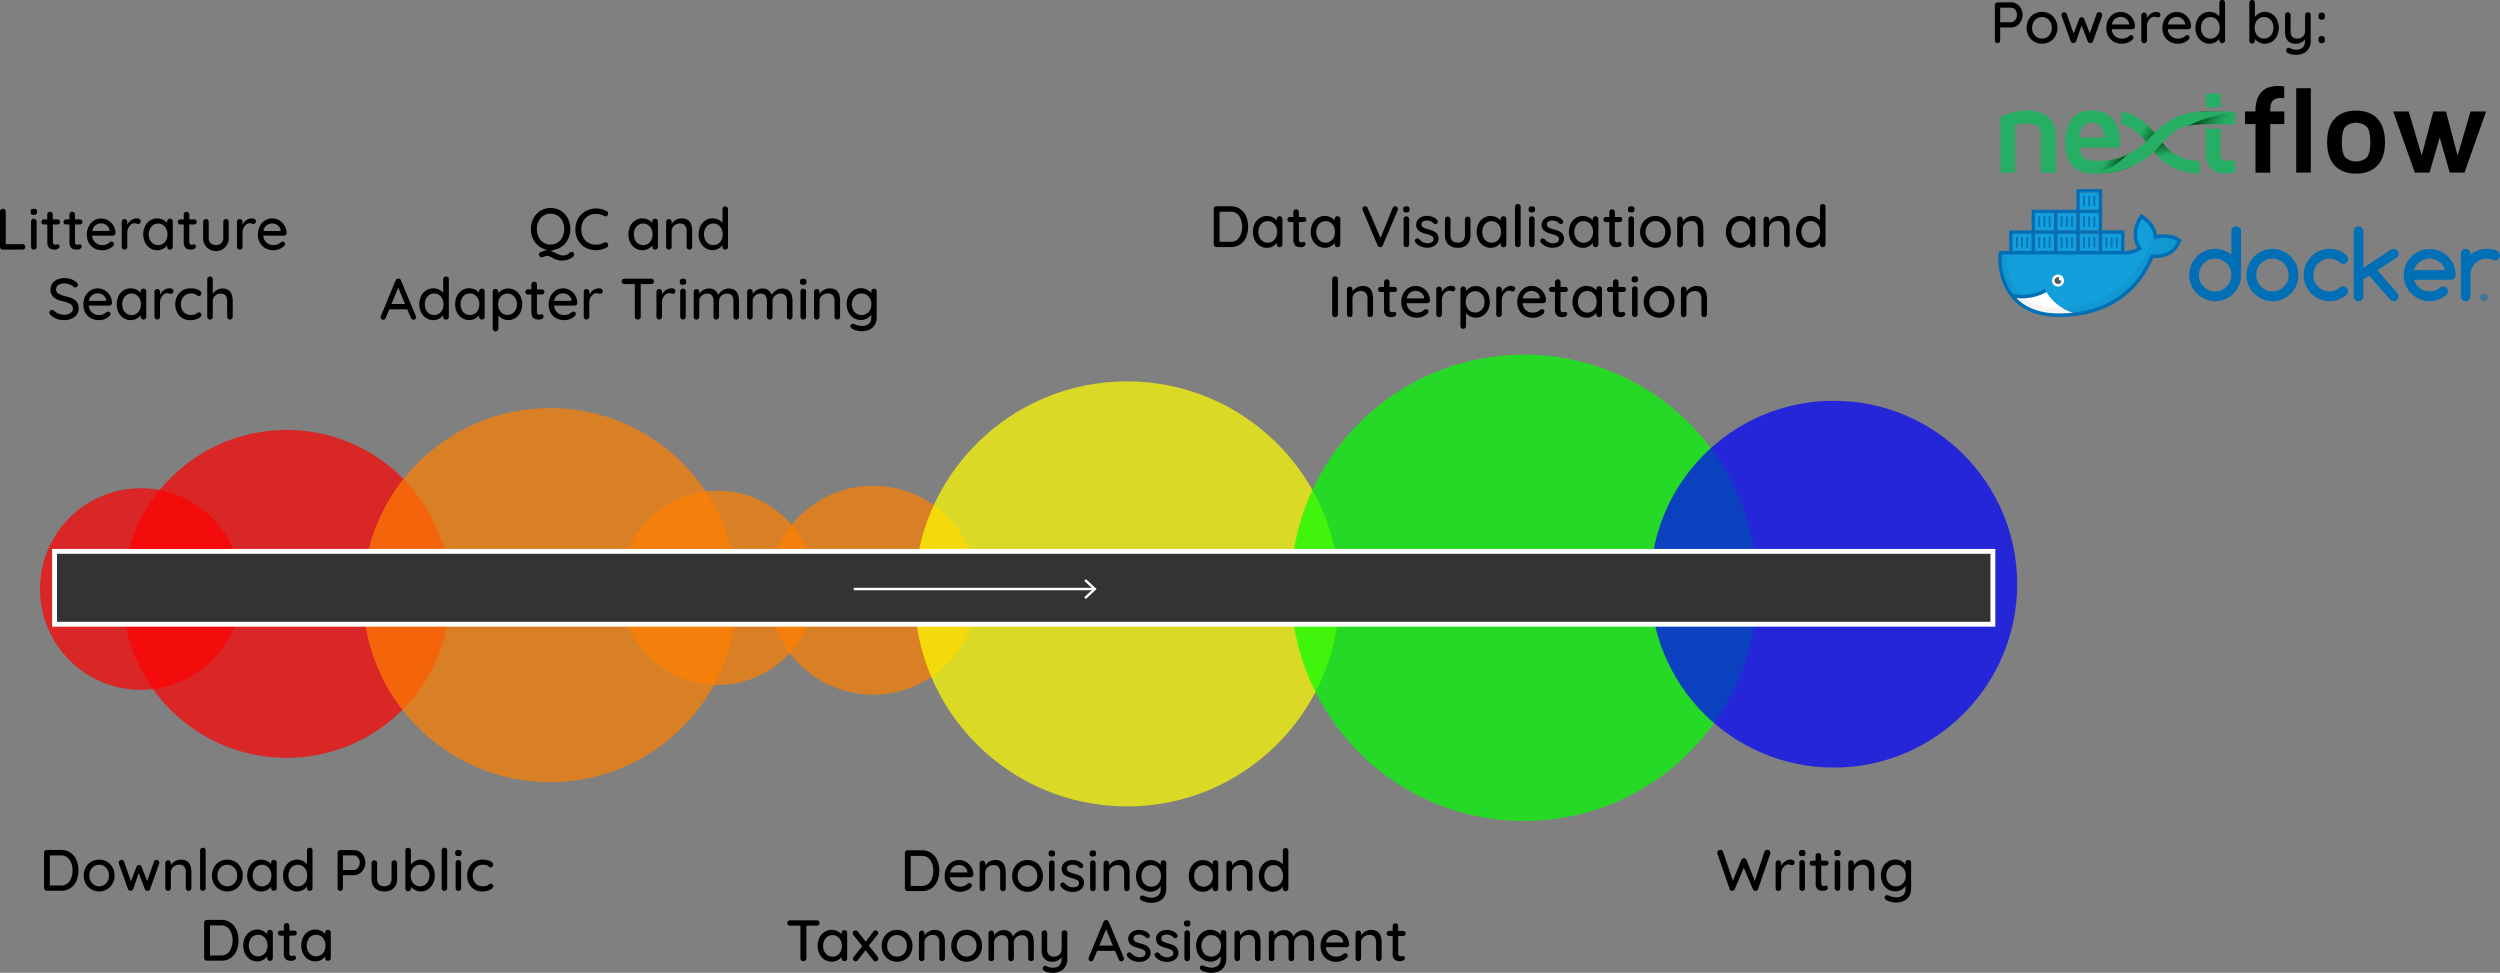 <svg xmlns="http://www.w3.org/2000/svg" xmlns:xlink="http://www.w3.org/1999/xlink" viewBox="0 0 1029.23 400.5"><rect x="0" y="0" width="1029.23" height="400.5" fill="#808080" stroke="none"/><defs><style>.cls-1{opacity:0.7;}.cls-2{fill:red;}.cls-3{fill:#ff7f00;}.cls-4{fill:#ff0;}.cls-5{fill:lime;}.cls-6{fill:blue;}.cls-7{fill:#333;}.cls-8{fill:#fff;}.cls-9{fill:none;stroke:#fff;stroke-miterlimit:10;}.cls-10{fill:url(#linear-gradient);}.cls-11{fill:url(#linear-gradient-2);}.cls-12{fill:url(#linear-gradient-3);}.cls-13{fill:#26af64;}.cls-14{fill:url(#linear-gradient-4);}.cls-15{fill:#129fdb;}.cls-16{fill:#006fb6;}.cls-17{fill:#4e5c64;}.cls-17,.cls-18{isolation:isolate;}.cls-18{opacity:0.05;}.cls-19{fill:url(#linear-gradient-5);}</style><linearGradient id="linear-gradient" x1="1113.62" y1="221.15" x2="1125.89" y2="230.74" gradientUnits="userSpaceOnUse"><stop offset="0.21" stop-color="#035421"/><stop offset="0.27" stop-color="#08622b"/><stop offset="0.43" stop-color="#158344"/><stop offset="0.59" stop-color="#1e9b56"/><stop offset="0.73" stop-color="#24aa60"/><stop offset="0.85" stop-color="#26af64"/></linearGradient><linearGradient id="linear-gradient-2" x1="1102.57" y1="231.98" x2="1105.55" y2="248.88" gradientUnits="userSpaceOnUse"><stop offset="0.1" stop-color="#035421"/><stop offset="0.44" stop-color="#26af64"/></linearGradient><linearGradient id="linear-gradient-3" x1="1080.63" y1="224.05" x2="1096.4" y2="233.52" gradientUnits="userSpaceOnUse"><stop offset="0.62" stop-color="#26af64"/><stop offset="1" stop-color="#035421"/></linearGradient><linearGradient id="linear-gradient-4" x1="1073.64" y1="240.38" x2="1084.58" y2="246.95" gradientUnits="userSpaceOnUse"><stop offset="0.15" stop-color="#26af64"/><stop offset="0.24" stop-color="#23a75e"/><stop offset="0.37" stop-color="#1a8f4d"/><stop offset="0.54" stop-color="#0b6a31"/><stop offset="0.62" stop-color="#035421"/></linearGradient><linearGradient id="linear-gradient-5" x1="2.48" y1="768.33" x2="2.48" y2="768.33" gradientTransform="matrix(721.09, 0, 0, -482.94, -719.19, 371382.56)" gradientUnits="userSpaceOnUse"><stop offset="0" stop-color="#cbced0"/><stop offset="1" stop-color="#84838b"/></linearGradient></defs><title>dag_16s</title><g id="circle1"><g class="cls-1"><circle class="cls-2" cx="117.96" cy="244.5" r="67.5"/></g><g class="cls-1"><circle class="cls-2" cx="57.96" cy="242.5" r="41.5"/></g></g><g id="circle2"><g class="cls-1"><circle class="cls-3" cx="226.46" cy="245" r="77"/></g><g class="cls-1"><circle class="cls-3" cx="295.46" cy="242" r="40"/></g><g class="cls-1"><circle class="cls-3" cx="359.46" cy="243" r="43"/></g></g><g id="circle4"><g class="cls-1"><circle class="cls-4" cx="463.96" cy="244.5" r="87.5"/></g></g><g id="circle5"><g class="cls-1"><circle class="cls-5" cx="627.46" cy="242" r="96"/></g></g><g id="circle6"><g class="cls-1"><circle class="cls-6" cx="754.96" cy="240.5" r="75.5"/></g></g><g id="bar"><rect class="cls-7" x="22.46" y="227" width="798" height="30"/><path class="cls-8" d="M1028,404v28H232V404h796m2-2H230v32h800V402Z" transform="translate(-208.54 -176)"/><line class="cls-8" x1="351.46" y1="242.5" x2="451.46" y2="242.5"/><line class="cls-9" x1="351.46" y1="242.5" x2="450.38" y2="242.5"/><polygon class="cls-8" points="447.06 246.59 446.38 245.86 450 242.5 446.38 239.14 447.06 238.41 451.46 242.5 447.06 246.59"/></g><g id="text"><path d="M218.63,276.84a1.11,1.11,0,0,1,.32.82,1.07,1.07,0,0,1-.32.79,1.14,1.14,0,0,1-.83.31h-8.11a1.09,1.09,0,0,1-.83-.34,1.13,1.13,0,0,1-.32-.81v-14.5a1.1,1.1,0,0,1,.33-.81,1.16,1.16,0,0,1,.87-.34,1.11,1.11,0,0,1,.82.34,1,1,0,0,1,.35.81v13.42h6.89A1.14,1.14,0,0,1,218.63,276.84Z" transform="translate(-208.54 -176)"/><path d="M221.46,264.23a1,1,0,0,1-.3-.81V263a1,1,0,0,1,.32-.82,1.69,1.69,0,0,1,1-.24,1.48,1.48,0,0,1,1,.26,1,1,0,0,1,.3.8v.38a1,1,0,0,1-.31.82,1.63,1.63,0,0,1-1,.24A1.54,1.54,0,0,1,221.46,264.23Zm1.82,14.19a1.15,1.15,0,0,1-1.63,0,1.13,1.13,0,0,1-.32-.81V267.22a1.16,1.16,0,0,1,.32-.82,1.15,1.15,0,0,1,1.63,0,1.12,1.12,0,0,1,.33.82v10.39A1.1,1.1,0,0,1,223.28,278.42Z" transform="translate(-208.54 -176)"/><path d="M230.3,268.42v7.15q0,1.2,1.08,1.2a1.59,1.59,0,0,0,.46-.09,1.93,1.93,0,0,1,.46-.08.66.66,0,0,1,.52.26,1,1,0,0,1-.36,1.54,2.36,2.36,0,0,1-1.29.36,6,6,0,0,1-1.45-.17,2.12,2.12,0,0,1-1.18-.85,3.48,3.48,0,0,1-.52-2.08v-7.24h-1.39a1,1,0,0,1-.75-.3,1,1,0,0,1-.3-.76,1,1,0,0,1,.3-.74,1,1,0,0,1,.75-.29H228v-2a1.1,1.1,0,0,1,.33-.81,1.07,1.07,0,0,1,.83-.34,1.05,1.05,0,0,1,.8.34,1.09,1.09,0,0,1,.32.81v2h2a1,1,0,0,1,1,1.05,1,1,0,0,1-.3.75,1.05,1.05,0,0,1-.75.29Z" transform="translate(-208.54 -176)"/><path d="M239.42,268.42v7.15q0,1.2,1.08,1.2a1.59,1.59,0,0,0,.46-.09,1.93,1.93,0,0,1,.46-.08.66.66,0,0,1,.52.26,1,1,0,0,1-.36,1.54,2.36,2.36,0,0,1-1.29.36,6,6,0,0,1-1.45-.17,2.12,2.12,0,0,1-1.18-.85,3.48,3.48,0,0,1-.52-2.08v-7.24h-1.39a1,1,0,0,1-.75-.3,1,1,0,0,1-.3-.76,1,1,0,0,1,.3-.74,1,1,0,0,1,.75-.29h1.39v-2a1.1,1.1,0,0,1,.33-.81,1.07,1.07,0,0,1,.83-.34,1.05,1.05,0,0,1,.8.34,1.09,1.09,0,0,1,.32.81v2h2a1,1,0,0,1,1.05,1.05,1,1,0,0,1-.3.75,1.05,1.05,0,0,1-.75.29Z" transform="translate(-208.54 -176)"/><path d="M255.7,272.72a1.17,1.17,0,0,1-.8.3h-8.44a4.14,4.14,0,0,0,1.33,2.81,4,4,0,0,0,2.84,1.06,4.34,4.34,0,0,0,1.87-.34,4.71,4.71,0,0,0,1.28-.86,1.3,1.3,0,0,1,.69-.22,1,1,0,0,1,1,1,1.17,1.17,0,0,1-.48.91,5.51,5.51,0,0,1-1.85,1.18,6,6,0,0,1-2.35.48,6.92,6.92,0,0,1-3.42-.82,5.69,5.69,0,0,1-2.28-2.28,6.81,6.81,0,0,1-.8-3.31,7.23,7.23,0,0,1,.83-3.54,6.09,6.09,0,0,1,2.18-2.34,5.66,5.66,0,0,1,5.8,0,6.1,6.1,0,0,1,2.16,2.18,6.32,6.32,0,0,1,.84,3.12A1,1,0,0,1,255.7,272.72Zm-7.85-4a3.75,3.75,0,0,0-1.3,2.34h7.08v-.19a2.94,2.94,0,0,0-1.14-2.09,3.62,3.62,0,0,0-2.31-.81A3.72,3.72,0,0,0,247.85,268.76Z" transform="translate(-208.54 -176)"/><path d="M266,266.22a1,1,0,0,1,.46.8,1.19,1.19,0,0,1-.3.88,1,1,0,0,1-.74.3,2.4,2.4,0,0,1-.64-.14,2.49,2.49,0,0,0-.8-.17,2.46,2.46,0,0,0-1.45.51,3.89,3.89,0,0,0-1.15,1.42,4.41,4.41,0,0,0-.44,2v5.79a1.1,1.1,0,0,1-.33.81,1.07,1.07,0,0,1-.83.34,1.1,1.1,0,0,1-.81-.32,1.16,1.16,0,0,1-.31-.83V267.34a1.12,1.12,0,0,1,.32-.82,1.09,1.09,0,0,1,.8-.34,1.11,1.11,0,0,1,.83.34,1.12,1.12,0,0,1,.33.82v1.22a4.59,4.59,0,0,1,1.58-1.91,4.17,4.17,0,0,1,2.4-.75A1.77,1.77,0,0,1,266,266.22Z" transform="translate(-208.54 -176)"/><path d="M279.35,266.34a1.18,1.18,0,0,1,.32.85v10.42a1.13,1.13,0,0,1-.32.81,1.09,1.09,0,0,1-.83.34,1.11,1.11,0,0,1-.82-.32,1.2,1.2,0,0,1-.31-.83V277a5,5,0,0,1-1.7,1.43,4.83,4.83,0,0,1-2.33.59,5.41,5.41,0,0,1-3-.84,5.73,5.73,0,0,1-2.09-2.34,7.85,7.85,0,0,1,0-6.74,5.75,5.75,0,0,1,2.07-2.34,5.53,5.53,0,0,1,5.27-.32,4.89,4.89,0,0,1,1.74,1.35v-.58a1.24,1.24,0,0,1,.31-.84,1.08,1.08,0,0,1,.82-.33A1.11,1.11,0,0,1,279.35,266.34Zm-3.72,10a3.92,3.92,0,0,0,1.37-1.58,5.5,5.5,0,0,0,0-4.54,4,4,0,0,0-1.37-1.59,3.47,3.47,0,0,0-2-.59,3.57,3.57,0,0,0-2,.57,4,4,0,0,0-1.37,1.59,5.55,5.55,0,0,0,0,4.56,3.92,3.92,0,0,0,1.37,1.58,3.76,3.76,0,0,0,4,0Z" transform="translate(-208.54 -176)"/><path d="M286.46,268.42v7.15q0,1.2,1.08,1.2a1.59,1.59,0,0,0,.46-.09,1.93,1.93,0,0,1,.46-.08.66.66,0,0,1,.52.26,1,1,0,0,1-.36,1.54,2.36,2.36,0,0,1-1.29.36,6,6,0,0,1-1.45-.17,2.12,2.12,0,0,1-1.18-.85,3.48,3.48,0,0,1-.52-2.08v-7.24h-1.39a1,1,0,0,1-.75-.3,1,1,0,0,1-.3-.76,1,1,0,0,1,.3-.74,1,1,0,0,1,.75-.29h1.39v-2a1.1,1.1,0,0,1,.33-.81,1.07,1.07,0,0,1,.83-.34,1.05,1.05,0,0,1,.8.34,1.09,1.09,0,0,1,.32.81v2h2a1,1,0,0,1,1.05,1.05,1,1,0,0,1-.3.75,1.05,1.05,0,0,1-.75.29Z" transform="translate(-208.54 -176)"/><path d="M302.36,266.52a1.12,1.12,0,0,1,.33.82v6.38a5.27,5.27,0,1,1-10.51,0v-6.38a1.12,1.12,0,0,1,.32-.82,1.09,1.09,0,0,1,.8-.34,1.11,1.11,0,0,1,.83.34,1.12,1.12,0,0,1,.33.82v6.38c0,2.1,1,3.14,3,3.14a3,3,0,0,0,2.23-.79,3.26,3.26,0,0,0,.77-2.35v-6.38a1.16,1.16,0,0,1,.32-.82,1.15,1.15,0,0,1,1.63,0Z" transform="translate(-208.54 -176)"/><path d="M313.44,266.22a1,1,0,0,1,.46.8,1.23,1.23,0,0,1-.3.88,1,1,0,0,1-.74.3,2.4,2.4,0,0,1-.64-.14,2.49,2.49,0,0,0-.8-.17,2.46,2.46,0,0,0-1.45.51,3.8,3.8,0,0,0-1.15,1.42,4.41,4.41,0,0,0-.44,2v5.79a1.1,1.1,0,0,1-.33.81,1.18,1.18,0,0,1-1.64,0,1.16,1.16,0,0,1-.31-.83V267.34a1.12,1.12,0,0,1,.32-.82,1.09,1.09,0,0,1,.8-.34,1.14,1.14,0,0,1,1.16,1.16v1.22a4.52,4.52,0,0,1,1.58-1.91,4.17,4.17,0,0,1,2.4-.75A1.81,1.81,0,0,1,313.44,266.22Z" transform="translate(-208.54 -176)"/><path d="M326.16,272.72a1.15,1.15,0,0,1-.79.3h-8.45a4.18,4.18,0,0,0,1.33,2.81,4.08,4.08,0,0,0,2.85,1.06,4.37,4.37,0,0,0,1.87-.34,4.66,4.66,0,0,0,1.27-.86,1.3,1.3,0,0,1,.7-.22.91.91,0,0,1,.68.29,1,1,0,0,1,.28.67,1.17,1.17,0,0,1-.48.91,5.61,5.61,0,0,1-1.85,1.18,6.06,6.06,0,0,1-2.35.48,6.87,6.87,0,0,1-3.42-.82,5.56,5.56,0,0,1-2.28-2.28,6.71,6.71,0,0,1-.81-3.31,7.35,7.35,0,0,1,.83-3.54,6.09,6.09,0,0,1,2.18-2.34,5.66,5.66,0,0,1,5.8,0,5.94,5.94,0,0,1,2.16,2.18,6.32,6.32,0,0,1,.84,3.12A1,1,0,0,1,326.16,272.72Zm-7.85-4A3.74,3.74,0,0,0,317,271.1h7.08v-.19a2.94,2.94,0,0,0-1.14-2.09,3.66,3.66,0,0,0-2.32-.81A3.74,3.74,0,0,0,318.31,268.76Z" transform="translate(-208.54 -176)"/><path d="M231.94,307.31a7.79,7.79,0,0,1-2.57-1.6,1.26,1.26,0,0,1-.51-1,1.11,1.11,0,0,1,.34-.78,1.07,1.07,0,0,1,.79-.35,1,1,0,0,1,.7.26,6.54,6.54,0,0,0,2,1.31,6,6,0,0,0,2.31.42,4.55,4.55,0,0,0,2.56-.69,2.05,2.05,0,0,0,1-1.76,2.24,2.24,0,0,0-1-1.93,9.61,9.61,0,0,0-3.11-1.14,8.27,8.27,0,0,1-3.8-1.65,4,4,0,0,1-1.33-3.2,4.2,4.2,0,0,1,.74-2.48,4.76,4.76,0,0,1,2.06-1.64,7.3,7.3,0,0,1,3-.58,8.17,8.17,0,0,1,2.81.48,5.83,5.83,0,0,1,2.13,1.27,1.39,1.39,0,0,1,.56,1,1.06,1.06,0,0,1-.33.77,1,1,0,0,1-.78.34.83.83,0,0,1-.55-.19,5,5,0,0,0-1.73-1.06,5.72,5.72,0,0,0-2.11-.43,4.44,4.44,0,0,0-2.56.66,2.14,2.14,0,0,0,0,3.54,9,9,0,0,0,2.82,1.05,15.91,15.91,0,0,1,3.06,1,4.26,4.26,0,0,1,1.84,1.54,4.62,4.62,0,0,1,.65,2.57,4.1,4.1,0,0,1-.78,2.47A5.13,5.13,0,0,1,238,307.2a7.14,7.14,0,0,1-2.95.6A8.87,8.87,0,0,1,231.94,307.31Z" transform="translate(-208.54 -176)"/><path d="M254.3,301.52a1.13,1.13,0,0,1-.79.3h-8.45a4.19,4.19,0,0,0,1.34,2.81,4,4,0,0,0,2.84,1.06,4.34,4.34,0,0,0,1.87-.34,4.51,4.51,0,0,0,1.27-.86,1.33,1.33,0,0,1,.7-.22.91.91,0,0,1,.68.29.92.92,0,0,1,.28.67,1.17,1.17,0,0,1-.48.91,5.51,5.51,0,0,1-1.85,1.18,6.06,6.06,0,0,1-2.35.48,6.87,6.87,0,0,1-3.42-.82,5.69,5.69,0,0,1-2.28-2.28,6.7,6.7,0,0,1-.8-3.31,7.34,7.34,0,0,1,.82-3.54,6.11,6.11,0,0,1,2.19-2.34,5.64,5.64,0,0,1,5.79,0,5.94,5.94,0,0,1,2.16,2.18,6.12,6.12,0,0,1,.84,3.12A1,1,0,0,1,254.3,301.52Zm-7.84-4a3.75,3.75,0,0,0-1.3,2.34h7.08v-.19a2.94,2.94,0,0,0-1.14-2.09,3.62,3.62,0,0,0-2.32-.81A3.71,3.71,0,0,0,246.46,297.56Z" transform="translate(-208.54 -176)"/><path d="M268.43,295.14a1.18,1.18,0,0,1,.32.85v10.42a1.13,1.13,0,0,1-.32.81,1.09,1.09,0,0,1-.83.34,1.11,1.11,0,0,1-.82-.32,1.2,1.2,0,0,1-.31-.83v-.63a5,5,0,0,1-1.7,1.43,4.83,4.83,0,0,1-2.33.59,5.41,5.41,0,0,1-3-.84,5.73,5.73,0,0,1-2.09-2.34,7.85,7.85,0,0,1,0-6.74,5.75,5.75,0,0,1,2.07-2.34,5.53,5.53,0,0,1,5.27-.32,4.89,4.89,0,0,1,1.74,1.35V296a1.24,1.24,0,0,1,.31-.84,1.08,1.08,0,0,1,.82-.33A1.11,1.11,0,0,1,268.43,295.14Zm-3.72,10a3.92,3.92,0,0,0,1.37-1.58,5.5,5.5,0,0,0,0-4.54,4,4,0,0,0-1.37-1.59,3.47,3.47,0,0,0-2-.59,3.57,3.57,0,0,0-2,.57,4,4,0,0,0-1.37,1.59,5.55,5.55,0,0,0,0,4.56,3.92,3.92,0,0,0,1.37,1.58,3.76,3.76,0,0,0,4,0Z" transform="translate(-208.54 -176)"/><path d="M279.48,295a1,1,0,0,1,.46.8,1.19,1.19,0,0,1-.3.88,1,1,0,0,1-.74.3,2.4,2.4,0,0,1-.64-.14,2.49,2.49,0,0,0-.8-.17,2.46,2.46,0,0,0-1.45.51,3.89,3.89,0,0,0-1.15,1.42,4.41,4.41,0,0,0-.44,2v5.79a1.1,1.1,0,0,1-.33.81,1.07,1.07,0,0,1-.83.34,1.1,1.1,0,0,1-.81-.32,1.16,1.16,0,0,1-.31-.83V296.14a1.12,1.12,0,0,1,.32-.82,1.09,1.09,0,0,1,.8-.34,1.11,1.11,0,0,1,.83.34,1.12,1.12,0,0,1,.33.82v1.22a4.59,4.59,0,0,1,1.58-1.91,4.17,4.17,0,0,1,2.4-.75A1.77,1.77,0,0,1,279.48,295Z" transform="translate(-208.54 -176)"/><path d="M290.15,295.3q1.26.6,1.26,1.53a1.1,1.1,0,0,1-.27.73.82.82,0,0,1-.67.33,1,1,0,0,1-.49-.1,5.62,5.62,0,0,1-.49-.31,2.6,2.6,0,0,0-.46-.34,3.63,3.63,0,0,0-.81-.24,5.91,5.91,0,0,0-1-.09,4.23,4.23,0,0,0-2.21.57,4,4,0,0,0-1.49,1.6,4.9,4.9,0,0,0-.53,2.27,4.85,4.85,0,0,0,.52,2.28,3.92,3.92,0,0,0,3.59,2.16,4.44,4.44,0,0,0,2-.39,3.35,3.35,0,0,0,.46-.31,3.23,3.23,0,0,1,.42-.29,1.12,1.12,0,0,1,1.2.21,1.12,1.12,0,0,1,.27.78,1.32,1.32,0,0,1-.63,1,5.14,5.14,0,0,1-1.71.81,8,8,0,0,1-2.29.31,6,6,0,0,1-3.21-.85,5.68,5.68,0,0,1-2.15-2.35,7.27,7.27,0,0,1-.76-3.35,7.17,7.17,0,0,1,.79-3.35,6,6,0,0,1,2.21-2.35,6.17,6.17,0,0,1,3.24-.85A7.33,7.33,0,0,1,290.15,295.3Z" transform="translate(-208.54 -176)"/><path d="M304.34,300v6.41a1.13,1.13,0,0,1-1.15,1.15,1,1,0,0,1-.8-.34,1.1,1.1,0,0,1-.33-.81V300q0-3.12-2.64-3.12a3.27,3.27,0,0,0-2.35.9,3,3,0,0,0-.93,2.22v6.41a1.1,1.1,0,0,1-.33.81,1.07,1.07,0,0,1-.83.34,1.1,1.1,0,0,1-.81-.32,1.16,1.16,0,0,1-.31-.83V291a1.09,1.09,0,0,1,.32-.81,1.05,1.05,0,0,1,.8-.34,1.07,1.07,0,0,1,.83.34,1.1,1.1,0,0,1,.33.81V297a5.15,5.15,0,0,1,1.68-1.59,4.32,4.32,0,0,1,2.3-.66C302.94,294.77,304.34,296.51,304.34,300Z" transform="translate(-208.54 -176)"/><path d="M237.6,527.09a6.92,6.92,0,0,1,2.42,3,11.42,11.42,0,0,1,0,8.5,6.84,6.84,0,0,1-2.42,3,6.57,6.57,0,0,1-3.87,1.12h-5.9a1.14,1.14,0,0,1-1.15-1.15v-14.5a1.14,1.14,0,0,1,1.15-1.15h5.9A6.57,6.57,0,0,1,237.6,527.09Zm-.43,11.72a7.59,7.59,0,0,0,1.22-4.45,7.49,7.49,0,0,0-1.24-4.44,4.17,4.17,0,0,0-3.66-1.75h-4.44v12.38h4.44A4.2,4.2,0,0,0,237.17,538.81Z" transform="translate(-208.54 -176)"/><path d="M254.85,539.83a6.1,6.1,0,0,1-2.29,2.33,6.53,6.53,0,0,1-6.41,0,6.17,6.17,0,0,1-2.29-2.33,6.7,6.7,0,0,1-.84-3.36,6.83,6.83,0,0,1,.84-3.38,6.09,6.09,0,0,1,2.29-2.35,6.53,6.53,0,0,1,6.41,0,6,6,0,0,1,2.29,2.35,6.83,6.83,0,0,1,.84,3.38A6.7,6.7,0,0,1,254.85,539.83Zm-2-5.67a4,4,0,0,0-1.46-1.59,3.92,3.92,0,0,0-2-.56,3.87,3.87,0,0,0-2.05.56,4,4,0,0,0-1.47,1.59,4.86,4.86,0,0,0-.54,2.31,4.74,4.74,0,0,0,.54,2.28,4,4,0,0,0,1.47,1.57,3.79,3.79,0,0,0,2.05.57,3.84,3.84,0,0,0,2-.57,4,4,0,0,0,1.46-1.57,4.74,4.74,0,0,0,.54-2.28A4.86,4.86,0,0,0,252.87,534.16Z" transform="translate(-208.54 -176)"/><path d="M273.8,530.39a1.1,1.1,0,0,1,.33.83,1.69,1.69,0,0,1-.1.45L270.36,542a1.11,1.11,0,0,1-.48.58,1.22,1.22,0,0,1-.72.14,1.18,1.18,0,0,1-1-.72l-2.49-6.53L263.37,542a1.18,1.18,0,0,1-.4.52,1.22,1.22,0,0,1-.58.2,1.08,1.08,0,0,1-.71-.16,1,1,0,0,1-.47-.56l-3.72-10.37a1.63,1.63,0,0,1-.07-.45,1.19,1.19,0,0,1,.31-.82,1.08,1.08,0,0,1,.82-.34,1,1,0,0,1,1.06.72l2.85,8.09,2.28-6a1.06,1.06,0,0,1,1.06-.72,1,1,0,0,1,1,.72l2.33,5.88,2.81-8a1.05,1.05,0,0,1,1.1-.72A1,1,0,0,1,273.8,530.39Z" transform="translate(-208.54 -176)"/><path d="M287.33,535.08v6.53a1.1,1.1,0,0,1-.33.81,1.07,1.07,0,0,1-.83.34,1,1,0,0,1-.8-.34,1.1,1.1,0,0,1-.33-.81V535.1a3.6,3.6,0,0,0-.64-2.25,2.52,2.52,0,0,0-2.11-.84,3.65,3.65,0,0,0-1.75.42,3.17,3.17,0,0,0-1.22,1.13,2.79,2.79,0,0,0-.44,1.54v6.51a1.1,1.1,0,0,1-.33.81,1.06,1.06,0,0,1-.82.34,1.11,1.11,0,0,1-.82-.32,1.16,1.16,0,0,1-.31-.83V531.34a1.16,1.16,0,0,1,.32-.82,1.15,1.15,0,0,1,1.63,0,1.12,1.12,0,0,1,.33.82v.84a5,5,0,0,1,1.74-1.62,4.6,4.6,0,0,1,2.38-.66C285.89,529.9,287.33,531.62,287.33,535.08Z" transform="translate(-208.54 -176)"/><path d="M292.87,542.42a1.11,1.11,0,0,1-.82.34,1,1,0,0,1-.8-.34,1.1,1.1,0,0,1-.33-.81V526.15a1.11,1.11,0,0,1,.34-.81,1.09,1.09,0,0,1,.82-.34,1,1,0,0,1,.8.34,1.09,1.09,0,0,1,.32.81v15.46A1.1,1.1,0,0,1,292.87,542.42Z" transform="translate(-208.54 -176)"/><path d="M307.63,539.83a6.17,6.17,0,0,1-2.29,2.33,6.53,6.53,0,0,1-6.41,0,6.1,6.1,0,0,1-2.29-2.33,6.7,6.7,0,0,1-.84-3.36,6.83,6.83,0,0,1,.84-3.38,6,6,0,0,1,2.29-2.35,6.53,6.53,0,0,1,6.41,0,6.09,6.09,0,0,1,2.29,2.35,6.83,6.83,0,0,1,.84,3.38A6.7,6.7,0,0,1,307.63,539.83Zm-2-5.67a4.08,4.08,0,0,0-1.46-1.59,4.05,4.05,0,0,0-4.11,0,4,4,0,0,0-1.46,1.59,4.86,4.86,0,0,0-.54,2.31,4.74,4.74,0,0,0,.54,2.28,4,4,0,0,0,1.46,1.57,4,4,0,0,0,4.11,0,4,4,0,0,0,1.46-1.57,4.74,4.74,0,0,0,.54-2.28A4.86,4.86,0,0,0,305.65,534.16Z" transform="translate(-208.54 -176)"/><path d="M322.14,530.34a1.18,1.18,0,0,1,.32.85v10.42a1.13,1.13,0,0,1-.32.81,1.2,1.2,0,0,1-1.65,0,1.16,1.16,0,0,1-.31-.83V541a5.14,5.14,0,0,1-1.7,1.43,4.83,4.83,0,0,1-2.33.59,5.46,5.46,0,0,1-3-.84,5.78,5.78,0,0,1-2.08-2.34,7.85,7.85,0,0,1,0-6.74,5.75,5.75,0,0,1,2.07-2.34,5.31,5.31,0,0,1,2.91-.84,5.39,5.39,0,0,1,2.36.52,4.89,4.89,0,0,1,1.74,1.35v-.58a1.2,1.2,0,0,1,.31-.84,1.08,1.08,0,0,1,.82-.33A1.12,1.12,0,0,1,322.14,530.34Zm-3.72,10a3.82,3.82,0,0,0,1.36-1.58,5.4,5.4,0,0,0,0-4.54,3.91,3.91,0,0,0-1.36-1.59,3.49,3.49,0,0,0-2-.59,3.57,3.57,0,0,0-2,.57,3.94,3.94,0,0,0-1.37,1.59,5.55,5.55,0,0,0,0,4.56,3.84,3.84,0,0,0,1.37,1.58,3.5,3.5,0,0,0,2,.58A3.56,3.56,0,0,0,318.42,540.31Z" transform="translate(-208.54 -176)"/><path d="M336.87,525.32a1.13,1.13,0,0,1,.33.83v15.46a1.1,1.1,0,0,1-.33.81,1.07,1.07,0,0,1-.83.34,1.1,1.1,0,0,1-.81-.32,1.16,1.16,0,0,1-.31-.83v-.67a4.92,4.92,0,0,1-1.7,1.46,4.74,4.74,0,0,1-2.34.6,5.4,5.4,0,0,1-2.95-.84,6,6,0,0,1-2.09-2.34,7.3,7.3,0,0,1-.76-3.37,7.42,7.42,0,0,1,.75-3.37,5.85,5.85,0,0,1,2.08-2.34,5.49,5.49,0,0,1,5.25-.32,5.18,5.18,0,0,1,1.76,1.37v-5.64a1.16,1.16,0,0,1,.31-.83A1.1,1.1,0,0,1,336,525,1.13,1.13,0,0,1,336.87,525.32Zm-3.72,15a3.84,3.84,0,0,0,1.37-1.58,5.53,5.53,0,0,0,0-4.55,3.9,3.9,0,0,0-1.37-1.6,3.57,3.57,0,0,0-2-.57,3.63,3.63,0,0,0-2,.57,3.88,3.88,0,0,0-1.36,1.6,5.43,5.43,0,0,0,0,4.55,3.82,3.82,0,0,0,1.36,1.58,3.56,3.56,0,0,0,2,.58A3.5,3.5,0,0,0,333.15,540.31Z" transform="translate(-208.54 -176)"/><path d="M356.59,526.64a5,5,0,0,1,1.71,1.86,5.33,5.33,0,0,1,.64,2.6,5.42,5.42,0,0,1-.64,2.61,5,5,0,0,1-1.71,1.9,4.3,4.3,0,0,1-2.35.69h-4.52v5.31a1.12,1.12,0,0,1-.31.81,1,1,0,0,1-.79.34,1,1,0,0,1-.8-.32,1.19,1.19,0,0,1-.3-.83v-14.5a1.14,1.14,0,0,1,1.15-1.15h5.57A4.37,4.37,0,0,1,356.59,526.64Zm-1.15,7.06a2.89,2.89,0,0,0,.87-1.12,3.41,3.41,0,0,0,.33-1.48,3.16,3.16,0,0,0-.71-2.08,2.13,2.13,0,0,0-1.69-.85h-4.52v6h4.52A2,2,0,0,0,355.44,533.7Z" transform="translate(-208.54 -176)"/><path d="M371.7,530.52a1.16,1.16,0,0,1,.32.82v6.38a4.8,4.8,0,0,1-5.28,5.26,5.19,5.19,0,0,1-3.86-1.38,5.25,5.25,0,0,1-1.37-3.88v-6.38a1.16,1.16,0,0,1,.32-.82,1.15,1.15,0,0,1,1.63,0,1.12,1.12,0,0,1,.33.82v6.38c0,2.1,1,3.14,2.95,3.14a3,3,0,0,0,2.23-.79,3.26,3.26,0,0,0,.77-2.35v-6.38a1.16,1.16,0,0,1,.32-.82,1.11,1.11,0,0,1,.81-.34A1.14,1.14,0,0,1,371.7,530.52Z" transform="translate(-208.54 -176)"/><path d="M384.69,530.74a5.86,5.86,0,0,1,2.08,2.32,7.41,7.41,0,0,1,.75,3.36,7.54,7.54,0,0,1-.75,3.39,5.81,5.81,0,0,1-2.08,2.35,5.3,5.3,0,0,1-2.9.84,5,5,0,0,1-2.33-.55,5.53,5.53,0,0,1-1.75-1.37v.7a1.1,1.1,0,0,1-.33.81,1.06,1.06,0,0,1-.82.34,1.1,1.1,0,0,1-.81-.33,1.12,1.12,0,0,1-.32-.82V526.15a1.16,1.16,0,0,1,.31-.83,1.11,1.11,0,0,1,.82-.32,1.06,1.06,0,0,1,.82.34,1.1,1.1,0,0,1,.33.81V532a4.74,4.74,0,0,1,1.68-1.49,4.64,4.64,0,0,1,2.35-.62A5.37,5.37,0,0,1,384.69,530.74Zm-1.22,9.56a4,4,0,0,0,1.38-1.61,5.11,5.11,0,0,0,.49-2.27,5,5,0,0,0-.49-2.25,4,4,0,0,0-1.38-1.59,3.81,3.81,0,0,0-4,0,3.93,3.93,0,0,0-1.38,1.58,5,5,0,0,0-.49,2.26,5.09,5.09,0,0,0,.49,2.28,3.92,3.92,0,0,0,1.38,1.6,3.7,3.7,0,0,0,4,0Z" transform="translate(-208.54 -176)"/><path d="M392.3,542.42a1.09,1.09,0,0,1-.82.34,1.05,1.05,0,0,1-.8-.34,1.09,1.09,0,0,1-.32-.81V526.15a1.14,1.14,0,0,1,1.15-1.15,1,1,0,0,1,.8.34,1.1,1.1,0,0,1,.33.81v15.46A1.11,1.11,0,0,1,392.3,542.42Z" transform="translate(-208.54 -176)"/><path d="M396.25,528.23a1,1,0,0,1-.3-.81V527a1,1,0,0,1,.32-.82,1.69,1.69,0,0,1,1-.24,1.5,1.5,0,0,1,1,.26,1,1,0,0,1,.3.8v.38a1,1,0,0,1-.31.82,1.64,1.64,0,0,1-1,.24A1.53,1.53,0,0,1,396.25,528.23Zm1.82,14.19a1.07,1.07,0,0,1-.83.34,1.05,1.05,0,0,1-.8-.34,1.09,1.09,0,0,1-.32-.81V531.22a1.12,1.12,0,0,1,.32-.82,1.09,1.09,0,0,1,.8-.34,1.11,1.11,0,0,1,.83.34,1.12,1.12,0,0,1,.33.82v10.39A1.1,1.1,0,0,1,398.07,542.42Z" transform="translate(-208.54 -176)"/><path d="M410.31,530.5q1.26.6,1.26,1.53a1.14,1.14,0,0,1-.26.73.83.83,0,0,1-.67.33,1,1,0,0,1-.5-.1,5.62,5.62,0,0,1-.49-.31,2.46,2.46,0,0,0-.45-.34,3.92,3.92,0,0,0-.82-.24,5.72,5.72,0,0,0-1-.09,4.25,4.25,0,0,0-2.21.57,4,4,0,0,0-1.49,1.6,4.89,4.89,0,0,0-.52,2.27,5,5,0,0,0,.51,2.28,3.92,3.92,0,0,0,3.59,2.16,4.51,4.51,0,0,0,2-.39,3.38,3.38,0,0,0,.45-.31,3.23,3.23,0,0,1,.42-.29,1,1,0,0,1,.45-.09,1,1,0,0,1,.75.3,1.08,1.08,0,0,1,.28.78,1.31,1.31,0,0,1-.64,1,5.08,5.08,0,0,1-1.7.81A8.07,8.07,0,0,1,407,543a6,6,0,0,1-3.22-.85,5.75,5.75,0,0,1-2.15-2.35,7.4,7.4,0,0,1-.75-3.35,7,7,0,0,1,.79-3.35,5.89,5.89,0,0,1,2.21-2.35,6.12,6.12,0,0,1,3.24-.85A7.31,7.31,0,0,1,410.31,530.5Z" transform="translate(-208.54 -176)"/><path d="M303.51,555.89a7,7,0,0,1,2.43,3,11.55,11.55,0,0,1,0,8.5,6.93,6.93,0,0,1-2.43,3,6.56,6.56,0,0,1-3.86,1.12h-5.91a1.16,1.16,0,0,1-1.15-1.15v-14.5a1.16,1.16,0,0,1,1.15-1.15h5.91A6.56,6.56,0,0,1,303.51,555.89Zm-.43,11.72a8.68,8.68,0,0,0,0-8.89,4.2,4.2,0,0,0-3.66-1.75H295v12.38h4.44A4.2,4.2,0,0,0,303.08,567.61Z" transform="translate(-208.54 -176)"/><path d="M320.54,559.14a1.14,1.14,0,0,1,.32.85v10.42a1.16,1.16,0,0,1-2,.83,1.16,1.16,0,0,1-.32-.83v-.63a5,5,0,0,1-1.7,1.43,4.83,4.83,0,0,1-2.33.59,5.43,5.43,0,0,1-3-.84,5.73,5.73,0,0,1-2.09-2.34,7.85,7.85,0,0,1,0-6.74,5.78,5.78,0,0,1,2.08-2.34,5.28,5.28,0,0,1,2.9-.84,5.33,5.33,0,0,1,2.36.52,4.89,4.89,0,0,1,1.74,1.35V560a1.2,1.2,0,0,1,.32-.84,1.06,1.06,0,0,1,.81-.33A1.11,1.11,0,0,1,320.54,559.14Zm-3.72,10a3.92,3.92,0,0,0,1.37-1.58,5.5,5.5,0,0,0,0-4.54,4,4,0,0,0-1.37-1.59,3.44,3.44,0,0,0-2-.59,3.61,3.61,0,0,0-2,.57,4,4,0,0,0-1.37,1.59,5.55,5.55,0,0,0,0,4.56,3.92,3.92,0,0,0,1.37,1.58,3.76,3.76,0,0,0,4,0Z" transform="translate(-208.54 -176)"/><path d="M327.66,561.21v7.16q0,1.2,1.08,1.2a1.6,1.6,0,0,0,.45-.09,2,2,0,0,1,.46-.08.68.68,0,0,1,.53.26,1.06,1.06,0,0,1,.21.68,1,1,0,0,1-.57.86,2.42,2.42,0,0,1-1.3.36,6,6,0,0,1-1.45-.17,2.15,2.15,0,0,1-1.18-.85,3.48,3.48,0,0,1-.51-2.08v-7.25H324a1,1,0,0,1-.75-.29,1,1,0,0,1-.3-.76,1,1,0,0,1,.3-.74,1,1,0,0,1,.75-.29h1.4v-2a1.13,1.13,0,0,1,.32-.82,1.12,1.12,0,0,1,.83-.33,1.06,1.06,0,0,1,.8.33,1.14,1.14,0,0,1,.33.82v2h2a1,1,0,0,1,1.05,1,1,1,0,0,1-.3.75,1,1,0,0,1-.75.28Z" transform="translate(-208.54 -176)"/><path d="M344.4,559.14a1.18,1.18,0,0,1,.32.85v10.42a1.13,1.13,0,0,1-.32.81,1.2,1.2,0,0,1-1.65,0,1.16,1.16,0,0,1-.31-.83v-.63a5.14,5.14,0,0,1-1.7,1.43,4.83,4.83,0,0,1-2.33.59,5.46,5.46,0,0,1-3-.84,5.78,5.78,0,0,1-2.08-2.34,7.85,7.85,0,0,1,0-6.74,5.75,5.75,0,0,1,2.07-2.34,5.31,5.31,0,0,1,2.91-.84,5.39,5.39,0,0,1,2.36.52,4.89,4.89,0,0,1,1.74,1.35V560a1.2,1.2,0,0,1,.31-.84,1.08,1.08,0,0,1,.82-.33A1.12,1.12,0,0,1,344.4,559.14Zm-3.72,10a3.82,3.82,0,0,0,1.36-1.58,5.4,5.4,0,0,0,0-4.54,3.91,3.91,0,0,0-1.36-1.59,3.49,3.49,0,0,0-2-.59,3.57,3.57,0,0,0-2,.57A3.87,3.87,0,0,0,335.3,563a5.55,5.55,0,0,0,0,4.56,3.84,3.84,0,0,0,1.37,1.58,3.5,3.5,0,0,0,2,.58A3.56,3.56,0,0,0,340.68,569.11Z" transform="translate(-208.54 -176)"/><path d="M444.58,280a1.07,1.07,0,0,1,.32.76,1.57,1.57,0,0,1-.77,1.2,6.42,6.42,0,0,1-1.87.94,6.59,6.59,0,0,1-2,.36,8.13,8.13,0,0,1-2.37-.29,10,10,0,0,1-1.9-.84,9.9,9.9,0,0,0-1.22-.59,3.23,3.23,0,0,0-1.13-.18,1.91,1.91,0,0,0-.54.08,4.25,4.25,0,0,0-.49.21,2.5,2.5,0,0,1-1.08.29,1,1,0,0,1-.78-.35,1.1,1.1,0,0,1-.33-.78,1,1,0,0,1,.65-1l2.69-1a7.5,7.5,0,0,1-3.46-1.54,8.18,8.18,0,0,1-2.35-3,9.38,9.38,0,0,1-.84-4,9.16,9.16,0,0,1,1.05-4.39,8,8,0,0,1,2.89-3.11,8.22,8.22,0,0,1,8.35,0,8,8,0,0,1,2.89,3.11,9.16,9.16,0,0,1,1.05,4.39,9.28,9.28,0,0,1-.81,3.89,8.17,8.17,0,0,1-2.24,3,7.51,7.51,0,0,1-3.31,1.59l-1.83.67a4,4,0,0,1,1.09.28,13,13,0,0,1,1.19.56,13.18,13.18,0,0,0,1.51.66,4.44,4.44,0,0,0,1.44.23,3.51,3.51,0,0,0,1.2-.19,4.1,4.1,0,0,0,1-.53l.45-.35a2.83,2.83,0,0,1,.45-.31.94.94,0,0,1,.42-.11A1,1,0,0,1,444.58,280Zm-14.3-6.43a5.58,5.58,0,0,0,2,2.28,5.53,5.53,0,0,0,5.83,0,5.55,5.55,0,0,0,2-2.28,7.7,7.7,0,0,0,0-6.5,5.55,5.55,0,0,0-2-2.28,5.56,5.56,0,0,0-5.83,0,5.52,5.52,0,0,0-2,2.26,7.76,7.76,0,0,0,0,6.53Z" transform="translate(-208.54 -176)"/><path d="M458.92,263.9a1.27,1.27,0,0,1-.29.8,1,1,0,0,1-.79.38,1.37,1.37,0,0,1-.65-.17,6.45,6.45,0,0,0-3.22-.84,6.36,6.36,0,0,0-3.18.79,5.6,5.6,0,0,0-2.15,2.22,6.87,6.87,0,0,0-.76,3.28,7,7,0,0,0,.79,3.43,5.43,5.43,0,0,0,2.18,2.2,6.48,6.48,0,0,0,3.12.75,6.09,6.09,0,0,0,3.22-.86,1.31,1.31,0,0,1,.62-.14,1,1,0,0,1,.84.4,1.23,1.23,0,0,1,.29.77,1,1,0,0,1-.16.54,1.08,1.08,0,0,1-.42.4,9,9,0,0,1-2.1.84A8.7,8.7,0,0,1,454,279a9,9,0,0,1-4.28-1,7.76,7.76,0,0,1-3.12-3,8.85,8.85,0,0,1-1.17-4.61,8.7,8.7,0,0,1,1.12-4.38,8.08,8.08,0,0,1,3.07-3.07,8.65,8.65,0,0,1,4.38-1.12,8.84,8.84,0,0,1,4.37,1.15A1,1,0,0,1,458.92,263.9Z" transform="translate(-208.54 -176)"/><path d="M479.06,266.34a1.15,1.15,0,0,1,.33.85v10.42a1.1,1.1,0,0,1-.33.81,1.06,1.06,0,0,1-.82.34,1.11,1.11,0,0,1-.82-.32,1.16,1.16,0,0,1-.31-.83V277a5.18,5.18,0,0,1-1.71,1.43,4.79,4.79,0,0,1-2.32.59,5.46,5.46,0,0,1-3-.84,5.8,5.8,0,0,1-2.09-2.34,7.95,7.95,0,0,1,0-6.74,5.85,5.85,0,0,1,2.08-2.34,5.3,5.3,0,0,1,2.9-.84,5.41,5.41,0,0,1,2.37.52,4.89,4.89,0,0,1,1.74,1.35v-.58a1.2,1.2,0,0,1,.31-.84,1.2,1.2,0,0,1,1.64,0Zm-3.72,10a3.84,3.84,0,0,0,1.37-1.58,5.5,5.5,0,0,0,0-4.54,3.94,3.94,0,0,0-1.37-1.59,3.44,3.44,0,0,0-2-.59,3.57,3.57,0,0,0-2,.57,3.94,3.94,0,0,0-1.37,1.59,5.55,5.55,0,0,0,0,4.56,3.84,3.84,0,0,0,1.37,1.58,3.74,3.74,0,0,0,4,0Z" transform="translate(-208.54 -176)"/><path d="M493.5,271.08v6.53a1.13,1.13,0,0,1-.32.81,1.1,1.1,0,0,1-.83.34,1.07,1.07,0,0,1-.81-.34,1.13,1.13,0,0,1-.32-.81V271.1a3.6,3.6,0,0,0-.65-2.25,2.49,2.49,0,0,0-2.11-.84,3.61,3.61,0,0,0-1.74.42,3.1,3.1,0,0,0-1.22,1.13,2.8,2.8,0,0,0-.45,1.54v6.51a1.13,1.13,0,0,1-.32.81,1.09,1.09,0,0,1-.83.34,1.11,1.11,0,0,1-.82-.32,1.2,1.2,0,0,1-.31-.83V267.34a1.12,1.12,0,0,1,.33-.82,1.07,1.07,0,0,1,.8-.34,1.12,1.12,0,0,1,.83.34,1.16,1.16,0,0,1,.32.82v.84a5.23,5.23,0,0,1,1.74-1.62,4.63,4.63,0,0,1,2.39-.66C492.06,265.9,493.5,267.62,493.5,271.08Z" transform="translate(-208.54 -176)"/><path d="M507.94,261.32a1.16,1.16,0,0,1,.32.83v15.46a1.13,1.13,0,0,1-.32.81,1.2,1.2,0,0,1-1.65,0,1.16,1.16,0,0,1-.31-.83v-.67a4.88,4.88,0,0,1-1.69,1.46,4.8,4.8,0,0,1-2.34.6,5.37,5.37,0,0,1-2.95-.84,5.87,5.87,0,0,1-2.09-2.34,7.81,7.81,0,0,1,0-6.74,5.75,5.75,0,0,1,2.07-2.34,5.51,5.51,0,0,1,5.26-.32,5.14,5.14,0,0,1,1.75,1.37v-5.64a1.16,1.16,0,0,1,.31-.83,1.11,1.11,0,0,1,.82-.32A1.16,1.16,0,0,1,507.94,261.32Zm-3.72,15a3.9,3.9,0,0,0,1.36-1.58,5.43,5.43,0,0,0,0-4.55,4,4,0,0,0-1.36-1.6,3.63,3.63,0,0,0-2-.57,3.57,3.57,0,0,0-2,.57,3.9,3.9,0,0,0-1.37,1.6,5.53,5.53,0,0,0,0,4.55,3.84,3.84,0,0,0,1.37,1.58,3.5,3.5,0,0,0,2,.58A3.56,3.56,0,0,0,504.22,276.31Z" transform="translate(-208.54 -176)"/><path d="M379.84,306.53a1.09,1.09,0,0,1-1.08,1.1,1,1,0,0,1-.61-.2,1.43,1.43,0,0,1-.45-.57l-1.49-3.52H368.8l-1.47,3.55a1.07,1.07,0,0,1-.39.55,1.06,1.06,0,0,1-.62.19,1,1,0,0,1-.76-.26,1,1,0,0,1-.27-.72,3.65,3.65,0,0,1,0-.39l6.12-14.83a1.39,1.39,0,0,1,.47-.59,1,1,0,0,1,.68-.15,1.13,1.13,0,0,1,.65.19,1,1,0,0,1,.41.55l6.09,14.64A1.44,1.44,0,0,1,379.84,306.53Zm-10.13-5.38h5.59l-2.81-6.72Z" transform="translate(-208.54 -176)"/><path d="M393,290.12a1.12,1.12,0,0,1,.32.83v15.46a1.16,1.16,0,0,1-2,.83,1.16,1.16,0,0,1-.32-.83v-.67a4.88,4.88,0,0,1-1.69,1.46,4.8,4.8,0,0,1-2.34.6,5.37,5.37,0,0,1-2.95-.84,5.87,5.87,0,0,1-2.09-2.34,7.3,7.3,0,0,1-.77-3.37,7.43,7.43,0,0,1,.76-3.37,5.78,5.78,0,0,1,2.08-2.34,5.49,5.49,0,0,1,5.25-.32,5,5,0,0,1,1.75,1.37V291a1.16,1.16,0,0,1,.32-.83,1.08,1.08,0,0,1,.81-.32A1.15,1.15,0,0,1,393,290.12Zm-3.72,15a3.92,3.92,0,0,0,1.37-1.58,5.53,5.53,0,0,0,0-4.55,4,4,0,0,0-1.37-1.6,3.81,3.81,0,0,0-4,0,4,4,0,0,0-1.37,1.6,5.53,5.53,0,0,0,0,4.55,3.92,3.92,0,0,0,1.37,1.58,3.76,3.76,0,0,0,4,0Z" transform="translate(-208.54 -176)"/><path d="M407.74,295.14a1.18,1.18,0,0,1,.32.85v10.42a1.13,1.13,0,0,1-.32.81,1.2,1.2,0,0,1-1.65,0,1.16,1.16,0,0,1-.31-.83v-.63a5.14,5.14,0,0,1-1.7,1.43,4.83,4.83,0,0,1-2.33.59,5.46,5.46,0,0,1-3-.84,5.78,5.78,0,0,1-2.08-2.34,7.85,7.85,0,0,1,0-6.74,5.75,5.75,0,0,1,2.07-2.34,5.31,5.31,0,0,1,2.91-.84,5.39,5.39,0,0,1,2.36.52,4.89,4.89,0,0,1,1.74,1.35V296a1.2,1.2,0,0,1,.31-.84,1.08,1.08,0,0,1,.82-.33A1.12,1.12,0,0,1,407.74,295.14Zm-3.72,10a3.82,3.82,0,0,0,1.36-1.58,5.4,5.4,0,0,0,0-4.54A3.91,3.91,0,0,0,404,297.4a3.49,3.49,0,0,0-2-.59,3.57,3.57,0,0,0-2,.57,3.94,3.94,0,0,0-1.37,1.59,5.55,5.55,0,0,0,0,4.56,3.84,3.84,0,0,0,1.37,1.58,3.5,3.5,0,0,0,2,.58A3.56,3.56,0,0,0,404,305.11Z" transform="translate(-208.54 -176)"/><path d="M420.71,295.6a5.67,5.67,0,0,1,2.07,2.31,7.79,7.79,0,0,1,0,6.71,5.83,5.83,0,0,1-2.07,2.32,5.31,5.31,0,0,1-2.91.84,5,5,0,0,1-2.32-.56,5.51,5.51,0,0,1-1.76-1.34v5.33a1.15,1.15,0,0,1-2,.83,1.13,1.13,0,0,1-.33-.83v-15.1a1.2,1.2,0,0,1,.32-.84,1.06,1.06,0,0,1,.81-.33,1.12,1.12,0,0,1,.83.33,1.16,1.16,0,0,1,.32.84v.7a4.81,4.81,0,0,1,1.68-1.44,4.87,4.87,0,0,1,2.36-.6A5.39,5.39,0,0,1,420.71,295.6Zm-1.23,9.49a3.82,3.82,0,0,0,1.38-1.57,5,5,0,0,0,.5-2.25,5,5,0,0,0-.5-2.24,3.7,3.7,0,0,0-1.38-1.57,3.52,3.52,0,0,0-2-.58,3.71,3.71,0,0,0-2,.56A3.67,3.67,0,0,0,414.1,299a5.34,5.34,0,0,0,0,4.51,3.7,3.7,0,0,0,1.38,1.57,3.82,3.82,0,0,0,4,0Z" transform="translate(-208.54 -176)"/><path d="M429.59,297.22v7.15q0,1.2,1.08,1.2a1.6,1.6,0,0,0,.45-.09,2.1,2.1,0,0,1,.46-.08.68.68,0,0,1,.53.26,1.06,1.06,0,0,1,.21.68,1,1,0,0,1-.57.86,2.42,2.42,0,0,1-1.3.36,6,6,0,0,1-1.45-.17,2.15,2.15,0,0,1-1.18-.85,3.48,3.48,0,0,1-.51-2.08v-7.24h-1.39a1,1,0,0,1-.76-.3,1,1,0,0,1-.3-.76,1,1,0,0,1,.3-.74,1,1,0,0,1,.76-.29h1.39v-2a1.13,1.13,0,0,1,.32-.81,1.09,1.09,0,0,1,.83-.34,1,1,0,0,1,.8.34,1.1,1.1,0,0,1,.33.81v2h2a1,1,0,0,1,.76.3,1,1,0,0,1,.3.75,1,1,0,0,1-.3.75,1.07,1.07,0,0,1-.76.29Z" transform="translate(-208.54 -176)"/><path d="M445.86,301.52a1.15,1.15,0,0,1-.79.3h-8.45a4.18,4.18,0,0,0,1.33,2.81,4.08,4.08,0,0,0,2.85,1.06,4.37,4.37,0,0,0,1.87-.34,4.66,4.66,0,0,0,1.27-.86,1.3,1.3,0,0,1,.7-.22.91.91,0,0,1,.68.29,1,1,0,0,1,.28.67,1.17,1.17,0,0,1-.48.91,5.61,5.61,0,0,1-1.85,1.18,6.06,6.06,0,0,1-2.35.48,6.87,6.87,0,0,1-3.42-.82,5.56,5.56,0,0,1-2.28-2.28,6.71,6.71,0,0,1-.81-3.31,7.35,7.35,0,0,1,.83-3.54,6.09,6.09,0,0,1,2.18-2.34,5.66,5.66,0,0,1,5.8,0,5.94,5.94,0,0,1,2.16,2.18,6.32,6.32,0,0,1,.84,3.12A1,1,0,0,1,445.86,301.52Zm-7.85-4a3.74,3.74,0,0,0-1.29,2.34h7.08v-.19a2.94,2.94,0,0,0-1.14-2.09,3.64,3.64,0,0,0-2.32-.81A3.74,3.74,0,0,0,438,297.56Z" transform="translate(-208.54 -176)"/><path d="M456.2,295a1,1,0,0,1,.46.8,1.19,1.19,0,0,1-.3.88,1,1,0,0,1-.73.3,2.45,2.45,0,0,1-.65-.14,2.49,2.49,0,0,0-.79-.17,2.44,2.44,0,0,0-1.45.51,3.82,3.82,0,0,0-1.16,1.42,4.55,4.55,0,0,0-.44,2v5.79a1.13,1.13,0,0,1-.32.81,1.2,1.2,0,0,1-1.65,0,1.16,1.16,0,0,1-.31-.83V296.14a1.16,1.16,0,0,1,.32-.82A1.11,1.11,0,0,1,450,295a1.14,1.14,0,0,1,.83.34,1.16,1.16,0,0,1,.32.82v1.22a4.59,4.59,0,0,1,1.58-1.91,4.21,4.21,0,0,1,2.4-.75A1.77,1.77,0,0,1,456.2,295Z" transform="translate(-208.54 -176)"/><path d="M477.43,291.06a1,1,0,0,1,.33.8,1,1,0,0,1-.33.8,1.19,1.19,0,0,1-.83.28h-4.27v13.47a1,1,0,0,1-.35.81,1.18,1.18,0,0,1-.87.34,1.2,1.2,0,0,1-.88-.34,1.08,1.08,0,0,1-.35-.81V292.94h-4.24a1.16,1.16,0,0,1-.83-.3,1,1,0,0,1-.33-.8,1,1,0,0,1,.33-.78,1.16,1.16,0,0,1,.83-.3h11A1.16,1.16,0,0,1,477.43,291.06Z" transform="translate(-208.54 -176)"/><path d="M486.13,295a1,1,0,0,1,.46.8,1.19,1.19,0,0,1-.3.88,1,1,0,0,1-.73.3,2.45,2.45,0,0,1-.65-.14,2.18,2.18,0,0,0-2.25.34,3.89,3.89,0,0,0-1.15,1.42,4.55,4.55,0,0,0-.44,2v5.79a1.1,1.1,0,0,1-.33.81,1.06,1.06,0,0,1-.82.34,1.11,1.11,0,0,1-.82-.32,1.16,1.16,0,0,1-.31-.83V296.14a1.16,1.16,0,0,1,.32-.82,1.15,1.15,0,0,1,1.63,0,1.12,1.12,0,0,1,.33.82v1.22a4.59,4.59,0,0,1,1.58-1.91,4.21,4.21,0,0,1,2.4-.75A1.77,1.77,0,0,1,486.13,295Z" transform="translate(-208.54 -176)"/><path d="M488.71,293a1,1,0,0,1-.3-.81v-.38a1,1,0,0,1,.33-.82,1.64,1.64,0,0,1,1-.24,1.48,1.48,0,0,1,1,.26,1,1,0,0,1,.3.8v.38a1,1,0,0,1-.31.82,1.63,1.63,0,0,1-1,.24A1.54,1.54,0,0,1,488.71,293Zm1.83,14.19a1.1,1.1,0,0,1-.83.34,1.07,1.07,0,0,1-.81-.34,1.13,1.13,0,0,1-.32-.81V296a1.16,1.16,0,0,1,.32-.82,1.11,1.11,0,0,1,.81-.34,1.14,1.14,0,0,1,.83.34,1.16,1.16,0,0,1,.32.82v10.39A1.13,1.13,0,0,1,490.54,307.22Z" transform="translate(-208.54 -176)"/><path d="M512.77,300v6.41a1.16,1.16,0,0,1-.31.83,1.2,1.2,0,0,1-1.65,0,1.13,1.13,0,0,1-.32-.81V300c0-2.09-.88-3.14-2.64-3.14a3.42,3.42,0,0,0-1.69.42,3,3,0,0,0-1.18,1.14,3.09,3.09,0,0,0-.42,1.58v6.39a1.13,1.13,0,0,1-1.15,1.15,1.11,1.11,0,0,1-.82-.32,1.2,1.2,0,0,1-.31-.83V300a3.88,3.88,0,0,0-.6-2.27,2.25,2.25,0,0,0-2-.85,3.23,3.23,0,0,0-2.34.9,3,3,0,0,0-.92,2.22v6.41a1.1,1.1,0,0,1-.33.81,1.07,1.07,0,0,1-.83.34,1.1,1.1,0,0,1-.81-.32,1.16,1.16,0,0,1-.31-.83V296.14a1.12,1.12,0,0,1,.32-.82,1.09,1.09,0,0,1,.8-.34,1.11,1.11,0,0,1,.83.34,1.12,1.12,0,0,1,.33.82V297a5.24,5.24,0,0,1,1.66-1.58,4.34,4.34,0,0,1,2.27-.63,3.69,3.69,0,0,1,3.87,2.64,5.11,5.11,0,0,1,1.75-1.83,4.6,4.6,0,0,1,2.59-.81Q512.77,294.77,512.77,300Z" transform="translate(-208.54 -176)"/><path d="M534.8,300v6.41a1.16,1.16,0,0,1-.31.83,1.11,1.11,0,0,1-.82.32,1.06,1.06,0,0,1-.82-.34,1.1,1.1,0,0,1-.33-.81V300c0-2.09-.88-3.14-2.64-3.14a3.42,3.42,0,0,0-1.69.42,3.05,3.05,0,0,0-1.6,2.72v6.39a1.16,1.16,0,0,1-2,.83,1.16,1.16,0,0,1-.32-.83V300a3.88,3.88,0,0,0-.6-2.27,2.25,2.25,0,0,0-2-.85,3.23,3.23,0,0,0-2.34.9,3,3,0,0,0-.92,2.22v6.41a1.1,1.1,0,0,1-.33.81,1.06,1.06,0,0,1-.82.34,1.11,1.11,0,0,1-.82-.32,1.16,1.16,0,0,1-.31-.83V296.14a1.16,1.16,0,0,1,.32-.82,1.15,1.15,0,0,1,1.63,0,1.12,1.12,0,0,1,.33.82V297a5.17,5.17,0,0,1,1.67-1.58,4.28,4.28,0,0,1,2.26-.63,3.68,3.68,0,0,1,3.87,2.64,5.11,5.11,0,0,1,1.75-1.83,4.63,4.63,0,0,1,2.59-.81Q534.8,294.77,534.8,300Z" transform="translate(-208.54 -176)"/><path d="M538.22,293a1,1,0,0,1-.3-.81v-.38a1,1,0,0,1,.33-.82,1.64,1.64,0,0,1,1-.24,1.48,1.48,0,0,1,1,.26,1,1,0,0,1,.3.8v.38a1,1,0,0,1-.31.82,1.6,1.6,0,0,1-1,.24A1.54,1.54,0,0,1,538.22,293Zm1.83,14.19a1.1,1.1,0,0,1-.83.34,1,1,0,0,1-.8-.34,1.1,1.1,0,0,1-.33-.81V296a1.12,1.12,0,0,1,.33-.82,1.07,1.07,0,0,1,.8-.34,1.14,1.14,0,0,1,.83.34,1.16,1.16,0,0,1,.32.82v10.39A1.13,1.13,0,0,1,540.05,307.22Z" transform="translate(-208.54 -176)"/><path d="M554.39,299.88v6.53a1.1,1.1,0,0,1-.33.81,1.07,1.07,0,0,1-.83.34,1.05,1.05,0,0,1-.8-.34,1.09,1.09,0,0,1-.32-.81V299.9a3.6,3.6,0,0,0-.65-2.25,2.5,2.5,0,0,0-2.11-.84,3.61,3.61,0,0,0-1.74.42,3.2,3.2,0,0,0-1.23,1.13,2.87,2.87,0,0,0-.44,1.54v6.51a1.1,1.1,0,0,1-.33.81,1.06,1.06,0,0,1-.82.34,1.11,1.11,0,0,1-.82-.32,1.16,1.16,0,0,1-.31-.83V296.14a1.16,1.16,0,0,1,.32-.82,1.15,1.15,0,0,1,1.63,0,1.12,1.12,0,0,1,.33.82V297a5,5,0,0,1,1.74-1.62,4.6,4.6,0,0,1,2.39-.66C553,294.7,554.39,296.42,554.39,299.88Z" transform="translate(-208.54 -176)"/><path d="M569.13,295.14a1.15,1.15,0,0,1,.33.85v10.56a6,6,0,0,1-.83,3.25,5,5,0,0,1-2.24,1.94,8,8,0,0,1-3.2.62A8.78,8.78,0,0,1,561,312a3.9,3.9,0,0,1-1.64-.69q-.75-.39-.75-1a1,1,0,0,1,.1-.39.9.9,0,0,1,.89-.6,1.78,1.78,0,0,1,.67.15,9.14,9.14,0,0,0,3,.74,4.26,4.26,0,0,0,2.94-.92,3.25,3.25,0,0,0,1-2.53v-1.3a4.25,4.25,0,0,1-1.69,1.61,5,5,0,0,1-2.51.67,5.69,5.69,0,0,1-3-.84,5.84,5.84,0,0,1-2.14-2.34,7.67,7.67,0,0,1,0-6.74,5.89,5.89,0,0,1,2.13-2.34,5.58,5.58,0,0,1,3-.84,5.49,5.49,0,0,1,4.25,2.06V296a1.2,1.2,0,0,1,.31-.84,1.2,1.2,0,0,1,1.64,0Zm-3.8,10a3.85,3.85,0,0,0,1.43-1.58,5,5,0,0,0,.51-2.29,5,5,0,0,0-.51-2.28,4.08,4.08,0,0,0-1.43-1.59,3.85,3.85,0,0,0-2.09-.57,3.8,3.8,0,0,0-2.06.57,4,4,0,0,0-1.43,1.6,5.21,5.21,0,0,0,0,4.54,3.87,3.87,0,0,0,1.43,1.59,3.72,3.72,0,0,0,2.06.58A3.85,3.85,0,0,0,565.33,305.12Z" transform="translate(-208.54 -176)"/><path d="M592,527.23a6.92,6.92,0,0,1,2.42,3,11.42,11.42,0,0,1,0,8.5,6.84,6.84,0,0,1-2.42,3,6.56,6.56,0,0,1-3.86,1.12h-5.91a1.16,1.16,0,0,1-1.15-1.15v-14.5a1.14,1.14,0,0,1,1.15-1.15h5.91A6.49,6.49,0,0,1,592,527.23ZM591.56,539a8.68,8.68,0,0,0,0-8.89,4.2,4.2,0,0,0-3.66-1.75h-4.44v12.38h4.44A4.2,4.2,0,0,0,591.56,539Z" transform="translate(-208.54 -176)"/><path d="M608.86,536.86a1.15,1.15,0,0,1-.79.3h-8.45A4.18,4.18,0,0,0,601,540,4.12,4.12,0,0,0,603.8,541a4.5,4.5,0,0,0,1.87-.34,4.66,4.66,0,0,0,1.27-.86,1.3,1.3,0,0,1,.7-.22,1,1,0,0,1,1,1,1.17,1.17,0,0,1-.48.91,5.61,5.61,0,0,1-1.85,1.18,6.06,6.06,0,0,1-2.35.48,6.87,6.87,0,0,1-3.42-.82,5.56,5.56,0,0,1-2.28-2.28,6.71,6.71,0,0,1-.81-3.31,7.35,7.35,0,0,1,.83-3.54,5.9,5.9,0,0,1,2.19-2.34,5.64,5.64,0,0,1,5.79,0,5.87,5.87,0,0,1,2.16,2.18,6.12,6.12,0,0,1,.84,3.12A1,1,0,0,1,608.86,536.86Zm-7.85-4a3.79,3.79,0,0,0-1.29,2.34h7.08v-.19a2.94,2.94,0,0,0-1.14-2.09,3.62,3.62,0,0,0-2.32-.81A3.76,3.76,0,0,0,601,532.9Z" transform="translate(-208.54 -176)"/><path d="M622.59,535.22v6.53a1.13,1.13,0,0,1-.32.81,1.1,1.1,0,0,1-.83.34,1.07,1.07,0,0,1-.81-.34,1.13,1.13,0,0,1-.32-.81v-6.51a3.6,3.6,0,0,0-.65-2.25,2.49,2.49,0,0,0-2.11-.84,3.61,3.61,0,0,0-1.74.42,3.15,3.15,0,0,0-1.22,1.12,2.86,2.86,0,0,0-.45,1.55v6.51a1.13,1.13,0,0,1-.32.81,1.18,1.18,0,0,1-1.65,0,1.16,1.16,0,0,1-.31-.82V531.47a1.1,1.1,0,0,1,.33-.81,1,1,0,0,1,.8-.34,1.09,1.09,0,0,1,.83.34,1.13,1.13,0,0,1,.32.81v.84a5.23,5.23,0,0,1,1.74-1.62,4.62,4.62,0,0,1,2.39-.65C621.15,530,622.59,531.76,622.59,535.22Z" transform="translate(-208.54 -176)"/><path d="M637.06,540a6.1,6.1,0,0,1-2.29,2.33,6.53,6.53,0,0,1-6.41,0,6.1,6.1,0,0,1-2.29-2.33,6.7,6.7,0,0,1-.84-3.36,6.81,6.81,0,0,1,.84-3.38,6,6,0,0,1,2.29-2.35,6.53,6.53,0,0,1,6.41,0,6,6,0,0,1,2.29,2.35,6.81,6.81,0,0,1,.84,3.38A6.7,6.7,0,0,1,637.06,540Zm-2-5.68a4.13,4.13,0,0,0-1.46-1.58,4.05,4.05,0,0,0-4.11,0,4.13,4.13,0,0,0-1.46,1.58,4.9,4.9,0,0,0-.54,2.32,4.74,4.74,0,0,0,.54,2.28,4,4,0,0,0,1.46,1.57,4,4,0,0,0,4.11,0,4,4,0,0,0,1.46-1.57,4.74,4.74,0,0,0,.54-2.28A4.9,4.9,0,0,0,635.08,534.29Z" transform="translate(-208.54 -176)"/><path d="M640.55,528.37a1,1,0,0,1-.3-.81v-.38a.94.94,0,0,1,.33-.82,1.66,1.66,0,0,1,1-.24,1.51,1.51,0,0,1,1,.26,1,1,0,0,1,.3.8v.38a1,1,0,0,1-.32.82,1.58,1.58,0,0,1-1,.24A1.54,1.54,0,0,1,640.55,528.37Zm1.83,14.19a1.09,1.09,0,0,1-.83.34,1,1,0,0,1-.8-.34,1.1,1.1,0,0,1-.33-.81v-10.4a1.12,1.12,0,0,1,.33-.81,1,1,0,0,1,.8-.34,1.09,1.09,0,0,1,.83.34,1.15,1.15,0,0,1,.32.81v10.4A1.13,1.13,0,0,1,642.38,542.56Z" transform="translate(-208.54 -176)"/><path d="M645.05,540.28a1,1,0,0,1,.51-.81.88.88,0,0,1,.55-.17,1.09,1.09,0,0,1,.79.36,5.12,5.12,0,0,0,1.55,1.22,4.45,4.45,0,0,0,2,.41,3.38,3.38,0,0,0,1.61-.42,1.36,1.36,0,0,0,.69-1.28,1.37,1.37,0,0,0-.7-1.25,8.17,8.17,0,0,0-2.08-.79,15.45,15.45,0,0,1-2.23-.76,3.87,3.87,0,0,1-1.5-1.15,3.34,3.34,0,0,1,0-3.88,4,4,0,0,1,1.63-1.27,5.44,5.44,0,0,1,2.22-.45,6.36,6.36,0,0,1,2.29.43,4.26,4.26,0,0,1,1.86,1.32,1.05,1.05,0,0,1,.29.69,1,1,0,0,1-.39.75.85.85,0,0,1-.59.21.87.87,0,0,1-.7-.29,3.34,3.34,0,0,0-1.24-.88A4.07,4.07,0,0,0,650,532a3,3,0,0,0-1.54.37,1.32,1.32,0,0,0-.64,1.26,1.37,1.37,0,0,0,.73,1.24,9.13,9.13,0,0,0,2.17.8,12.67,12.67,0,0,1,2.12.72,3.53,3.53,0,0,1,1.41,1.14,3.19,3.19,0,0,1,.58,2,3.08,3.08,0,0,1-.65,1.95,4.16,4.16,0,0,1-1.69,1.27,5.58,5.58,0,0,1-2.22.45,7.35,7.35,0,0,1-2.8-.53,5.14,5.14,0,0,1-2.17-1.68A1.15,1.15,0,0,1,645.05,540.28Z" transform="translate(-208.54 -176)"/><path d="M657.45,528.37a1,1,0,0,1-.3-.81v-.38a1,1,0,0,1,.32-.82,1.69,1.69,0,0,1,1-.24,1.48,1.48,0,0,1,1,.26,1,1,0,0,1,.3.8v.38a1,1,0,0,1-.31.82,1.64,1.64,0,0,1-1,.24A1.53,1.53,0,0,1,657.45,528.37Zm1.82,14.19a1.07,1.07,0,0,1-.83.34,1.05,1.05,0,0,1-.8-.34,1.09,1.09,0,0,1-.32-.81v-10.4a1.11,1.11,0,0,1,.32-.81,1.05,1.05,0,0,1,.8-.34,1.07,1.07,0,0,1,.83.34,1.12,1.12,0,0,1,.33.81v10.4A1.1,1.1,0,0,1,659.27,542.56Z" transform="translate(-208.54 -176)"/><path d="M673.61,535.22v6.53a1.13,1.13,0,0,1-.32.81,1.09,1.09,0,0,1-.83.34,1,1,0,0,1-.8-.34,1.1,1.1,0,0,1-.33-.81v-6.51a3.54,3.54,0,0,0-.65-2.25,2.49,2.49,0,0,0-2.11-.84,3.61,3.61,0,0,0-1.74.42,3.15,3.15,0,0,0-1.22,1.12,2.86,2.86,0,0,0-.45,1.55v6.51A1.13,1.13,0,0,1,664,542.9a1.06,1.06,0,0,1-.81-.33,1.12,1.12,0,0,1-.32-.82V531.47a1.1,1.1,0,0,1,.33-.81,1,1,0,0,1,.8-.34,1.13,1.13,0,0,1,1.15,1.15v.84a5.23,5.23,0,0,1,1.74-1.62,4.62,4.62,0,0,1,2.39-.65C672.17,530,673.61,531.76,673.61,535.22Z" transform="translate(-208.54 -176)"/><path d="M688.36,530.48a1.12,1.12,0,0,1,.32.85v10.56a6,6,0,0,1-.82,3.25,5,5,0,0,1-2.25,1.93,7.76,7.76,0,0,1-3.19.63,8.72,8.72,0,0,1-2.24-.34,4,4,0,0,1-1.65-.69c-.49-.26-.74-.58-.74-1a1.17,1.17,0,0,1,.09-.39.92.92,0,0,1,.89-.6,1.74,1.74,0,0,1,.67.15,9.14,9.14,0,0,0,3,.74,4.26,4.26,0,0,0,2.94-.92,3.26,3.26,0,0,0,1-2.54v-1.29a4.19,4.19,0,0,1-1.69,1.61,5.1,5.1,0,0,1-2.51.67,5.66,5.66,0,0,1-3-.84A5.86,5.86,0,0,1,677,540a7.69,7.69,0,0,1,0-6.75,5.75,5.75,0,0,1,2.14-2.33,5.47,5.47,0,0,1,3-.84,5.19,5.19,0,0,1,2.46.59,5.26,5.26,0,0,1,1.78,1.47v-.77a1.17,1.17,0,0,1,.32-.84,1.06,1.06,0,0,1,.81-.34A1.12,1.12,0,0,1,688.36,530.48Zm-3.8,10a3.83,3.83,0,0,0,1.42-1.58,5,5,0,0,0,.52-2.29,4.85,4.85,0,0,0-.52-2.28,4,4,0,0,0-1.42-1.59,3.88,3.88,0,0,0-2.09-.57,3.83,3.83,0,0,0-2.07.57,4,4,0,0,0-1.42,1.6,5.19,5.19,0,0,0,0,4.53,3.88,3.88,0,0,0,1.42,1.6,4,4,0,0,0,4.16,0Z" transform="translate(-208.54 -176)"/><path d="M709.74,530.48a1.13,1.13,0,0,1,.33.85v10.42a1.1,1.1,0,0,1-.33.81,1.06,1.06,0,0,1-.82.34,1.08,1.08,0,0,1-.82-.33,1.12,1.12,0,0,1-.31-.82v-.63a5.18,5.18,0,0,1-1.71,1.43,4.79,4.79,0,0,1-2.32.59,5.46,5.46,0,0,1-3-.84A5.8,5.8,0,0,1,698.7,540a8,8,0,0,1,0-6.75,5.75,5.75,0,0,1,2.08-2.33,5.22,5.22,0,0,1,2.9-.84,5.41,5.41,0,0,1,2.37.52,4.79,4.79,0,0,1,1.74,1.35v-.58a1.16,1.16,0,0,1,.31-.84,1.17,1.17,0,0,1,1.64,0Zm-3.72,10a3.84,3.84,0,0,0,1.37-1.58,5.15,5.15,0,0,0,.49-2.28,5,5,0,0,0-.49-2.26,4,4,0,0,0-1.37-1.6,3.5,3.5,0,0,0-2-.58,3.57,3.57,0,0,0-2,.57,3.87,3.87,0,0,0-1.37,1.59,5.09,5.09,0,0,0-.49,2.28,5.15,5.15,0,0,0,.49,2.28,3.84,3.84,0,0,0,1.37,1.58,3.74,3.74,0,0,0,4,0Z" transform="translate(-208.54 -176)"/><path d="M724.18,535.22v6.53a1.13,1.13,0,0,1-.32.81,1.1,1.1,0,0,1-.83.34,1.07,1.07,0,0,1-.81-.34,1.13,1.13,0,0,1-.32-.81v-6.51a3.6,3.6,0,0,0-.65-2.25,2.49,2.49,0,0,0-2.11-.84,3.61,3.61,0,0,0-1.74.42,3.15,3.15,0,0,0-1.22,1.12,2.86,2.86,0,0,0-.45,1.55v6.51a1.13,1.13,0,0,1-.32.81,1.18,1.18,0,0,1-1.65,0,1.16,1.16,0,0,1-.31-.82V531.47a1.1,1.1,0,0,1,.33-.81,1,1,0,0,1,.8-.34,1.09,1.09,0,0,1,.83.34,1.13,1.13,0,0,1,.32.81v.84a5.23,5.23,0,0,1,1.74-1.62,4.62,4.62,0,0,1,2.39-.65C722.74,530,724.18,531.76,724.18,535.22Z" transform="translate(-208.54 -176)"/><path d="M738.62,525.46a1.16,1.16,0,0,1,.32.83v15.46a1.13,1.13,0,0,1-.32.81,1.1,1.1,0,0,1-.83.34,1.08,1.08,0,0,1-.82-.33,1.12,1.12,0,0,1-.31-.82v-.68a5.05,5.05,0,0,1-4,2.07,5.37,5.37,0,0,1-3-.84,5.87,5.87,0,0,1-2.09-2.34,7.83,7.83,0,0,1,0-6.75,5.66,5.66,0,0,1,2.07-2.33,5.23,5.23,0,0,1,2.91-.84,5.32,5.32,0,0,1,2.35.52,5,5,0,0,1,1.75,1.37v-5.64a1.16,1.16,0,0,1,.31-.83,1.11,1.11,0,0,1,.82-.32A1.16,1.16,0,0,1,738.62,525.46Zm-3.72,15a3.82,3.82,0,0,0,1.36-1.58,5.43,5.43,0,0,0,0-4.55,3.88,3.88,0,0,0-1.36-1.6,3.63,3.63,0,0,0-2-.57,3.57,3.57,0,0,0-2,.57,3.9,3.9,0,0,0-1.37,1.6,5.53,5.53,0,0,0,0,4.55,3.84,3.84,0,0,0,1.37,1.58,3.58,3.58,0,0,0,2,.58A3.64,3.64,0,0,0,734.9,540.45Z" transform="translate(-208.54 -176)"/><path d="M545.61,555.2a1,1,0,0,1,.33.8,1,1,0,0,1-.33.79,1.14,1.14,0,0,1-.82.29h-4.27v13.47a1.08,1.08,0,0,1-.35.81,1.21,1.21,0,0,1-.88.34,1.18,1.18,0,0,1-.87-.34,1,1,0,0,1-.35-.81V557.08h-4.25a1.18,1.18,0,0,1-.83-.3,1,1,0,0,1-.32-.8,1,1,0,0,1,.32-.78,1.18,1.18,0,0,1,.83-.3h11A1.15,1.15,0,0,1,545.61,555.2Z" transform="translate(-208.54 -176)"/><path d="M557,559.28a1.16,1.16,0,0,1,.32.85v10.42a1.13,1.13,0,0,1-.32.81,1.18,1.18,0,0,1-1.65,0,1.16,1.16,0,0,1-.31-.82v-.63a5,5,0,0,1-1.7,1.43,4.83,4.83,0,0,1-2.33.59,5.41,5.41,0,0,1-3-.84,5.73,5.73,0,0,1-2.09-2.34,7.87,7.87,0,0,1,0-6.75,5.75,5.75,0,0,1,2.07-2.34,5.31,5.31,0,0,1,2.91-.84,5.37,5.37,0,0,1,2.36.53,4.79,4.79,0,0,1,1.74,1.35v-.58a1.21,1.21,0,0,1,.31-.84,1.08,1.08,0,0,1,.82-.34A1.12,1.12,0,0,1,557,559.28Zm-3.72,10a3.92,3.92,0,0,0,1.37-1.58,5.29,5.29,0,0,0,.49-2.28,5.17,5.17,0,0,0-.49-2.26,4.11,4.11,0,0,0-1.37-1.6,3.54,3.54,0,0,0-2-.58,3.57,3.57,0,0,0-2,.57,4,4,0,0,0-1.37,1.59,5.09,5.09,0,0,0-.49,2.28,5.15,5.15,0,0,0,.49,2.28,3.92,3.92,0,0,0,1.37,1.58,3.76,3.76,0,0,0,4,0Z" transform="translate(-208.54 -176)"/><path d="M570.15,570.59a1.22,1.22,0,0,1-1.15,1.18,1.13,1.13,0,0,1-.93-.5l-3.22-4.06-3.17,4.06a1.1,1.1,0,0,1-.91.48,1.16,1.16,0,0,1-.76-.3.91.91,0,0,1-.34-.71,1,1,0,0,1,.26-.72l3.6-4.49-3.7-4.66a1.06,1.06,0,0,1-.24-.67,1.08,1.08,0,0,1,.35-.81,1.14,1.14,0,0,1,1.74.14l3.29,4.15,3.1-4.13a1.1,1.1,0,0,1,1.68-.2,1,1,0,0,1,.31.71,1,1,0,0,1-.27.74l-3.55,4.49,3.65,4.63A.94.94,0,0,1,570.15,570.59Z" transform="translate(-208.54 -176)"/><path d="M583.35,568.77a6.1,6.1,0,0,1-2.29,2.33,6.53,6.53,0,0,1-6.41,0,6.17,6.17,0,0,1-2.29-2.33,6.7,6.7,0,0,1-.84-3.36,6.81,6.81,0,0,1,.84-3.38,6.12,6.12,0,0,1,2.29-2.36,6.53,6.53,0,0,1,6.41,0,6,6,0,0,1,2.29,2.36,6.81,6.81,0,0,1,.84,3.38A6.7,6.7,0,0,1,583.35,568.77Zm-2-5.68a4,4,0,0,0-1.47-1.58,4,4,0,0,0-4.1,0,4,4,0,0,0-1.47,1.58,4.9,4.9,0,0,0-.54,2.32,4.74,4.74,0,0,0,.54,2.28,4,4,0,0,0,1.47,1.57,4,4,0,0,0,4.1,0,4,4,0,0,0,1.47-1.57,4.86,4.86,0,0,0,.54-2.28A5,5,0,0,0,581.38,563.09Z" transform="translate(-208.54 -176)"/><path d="M597.56,564v6.53a1.13,1.13,0,0,1-1.15,1.15,1,1,0,0,1-.8-.34,1.1,1.1,0,0,1-.33-.81V564a3.54,3.54,0,0,0-.65-2.25,2.49,2.49,0,0,0-2.11-.84,3.61,3.61,0,0,0-1.74.42,3.15,3.15,0,0,0-1.22,1.12,2.86,2.86,0,0,0-.45,1.55v6.51A1.13,1.13,0,0,1,588,571.7a1.06,1.06,0,0,1-.81-.33,1.12,1.12,0,0,1-.32-.82V560.27a1.12,1.12,0,0,1,.33-.81,1.05,1.05,0,0,1,.8-.34,1.09,1.09,0,0,1,.83.34,1.11,1.11,0,0,1,.32.81v.84a5.23,5.23,0,0,1,1.74-1.62,4.63,4.63,0,0,1,2.39-.66Q597.56,558.83,597.56,564Z" transform="translate(-208.54 -176)"/><path d="M612,568.77a6.1,6.1,0,0,1-2.29,2.33,6.53,6.53,0,0,1-6.41,0,6.17,6.17,0,0,1-2.29-2.33,6.7,6.7,0,0,1-.84-3.36A6.81,6.81,0,0,1,601,562a6.12,6.12,0,0,1,2.29-2.36,6.53,6.53,0,0,1,6.41,0A6,6,0,0,1,612,562a6.81,6.81,0,0,1,.84,3.38A6.7,6.7,0,0,1,612,568.77Zm-2-5.68a4,4,0,0,0-1.46-1.58,4,4,0,0,0-4.1,0,4,4,0,0,0-1.47,1.58,4.9,4.9,0,0,0-.54,2.32,4.74,4.74,0,0,0,.54,2.28,4,4,0,0,0,1.47,1.57,4,4,0,0,0,4.1,0,4,4,0,0,0,1.46-1.57,4.74,4.74,0,0,0,.54-2.28A4.9,4.9,0,0,0,610.05,563.09Z" transform="translate(-208.54 -176)"/><path d="M634.14,564.14v6.41a1.16,1.16,0,0,1-.31.82,1.18,1.18,0,0,1-1.65,0,1.13,1.13,0,0,1-.32-.81v-6.39c0-2.09-.88-3.14-2.64-3.14a3.39,3.39,0,0,0-1.69.42,3,3,0,0,0-1.18,1.14,3.09,3.09,0,0,0-.42,1.58v6.39a1.13,1.13,0,0,1-.32.81,1.1,1.1,0,0,1-.83.34,1.08,1.08,0,0,1-.82-.33,1.12,1.12,0,0,1-.31-.82v-6.41a3.86,3.86,0,0,0-.6-2.27,2.25,2.25,0,0,0-2-.85,3.2,3.2,0,0,0-2.34.9,3,3,0,0,0-.93,2.22v6.41a1.13,1.13,0,0,1-1.15,1.15,1.06,1.06,0,0,1-.81-.33,1.12,1.12,0,0,1-.32-.82V560.27a1.12,1.12,0,0,1,.33-.81,1,1,0,0,1,.8-.34,1.09,1.09,0,0,1,.83.34,1.11,1.11,0,0,1,.32.81v.84a5.47,5.47,0,0,1,1.67-1.57,4.32,4.32,0,0,1,2.27-.63,3.68,3.68,0,0,1,3.86,2.64,5.15,5.15,0,0,1,1.76-1.83,4.6,4.6,0,0,1,2.59-.81Q634.14,558.91,634.14,564.14Z" transform="translate(-208.54 -176)"/><path d="M647.62,559.34a1.13,1.13,0,0,1,.32.81v10.37a5.71,5.71,0,0,1-1.66,4.49,6.28,6.28,0,0,1-4.36,1.49,9.37,9.37,0,0,1-1.76-.17,5,5,0,0,1-1.41-.46c-.6-.27-.89-.64-.89-1.1a1.5,1.5,0,0,1,0-.31,1.43,1.43,0,0,1,.4-.63,1,1,0,0,1,.61-.21.84.84,0,0,1,.35.07c.5.22.94.4,1.33.53a4.17,4.17,0,0,0,1.34.19q3.72,0,3.72-3.82v-.48a4.34,4.34,0,0,1-1.67,1.35,5.44,5.44,0,0,1-2.34.48,4,4,0,0,1-3.11-1.27,4.9,4.9,0,0,1-1.11-3.34v-7.18a1.12,1.12,0,0,1,.31-.82,1.08,1.08,0,0,1,.82-.33,1.06,1.06,0,0,1,.82.34,1.1,1.1,0,0,1,.33.81v6.58a3.37,3.37,0,0,0,.69,2.34,2.77,2.77,0,0,0,2.12.76,3.08,3.08,0,0,0,2.25-.87,3,3,0,0,0,.89-2.23v-6.58a1.12,1.12,0,0,1,.31-.82,1.08,1.08,0,0,1,.82-.33A1.1,1.1,0,0,1,647.62,559.34Z" transform="translate(-208.54 -176)"/><path d="M671.24,570.67a1,1,0,0,1-.32.79,1.06,1.06,0,0,1-.76.31,1,1,0,0,1-.61-.2,1.5,1.5,0,0,1-.44-.57l-1.49-3.53H660.2L658.74,571a1,1,0,0,1-.4.55,1,1,0,0,1-.61.19,1.09,1.09,0,0,1-.77-.26,1,1,0,0,1-.26-.72,2,2,0,0,1,0-.39l6.12-14.83a1.31,1.31,0,0,1,.46-.59,1,1,0,0,1,.69-.15,1.13,1.13,0,0,1,.65.19,1.1,1.1,0,0,1,.41.55l6.09,14.64A1.39,1.39,0,0,1,671.24,570.67Zm-10.12-5.38h5.59l-2.81-6.72Z" transform="translate(-208.54 -176)"/><path d="M672.44,569.08a1,1,0,0,1,.51-.81.88.88,0,0,1,.55-.17,1.09,1.09,0,0,1,.79.36,5.12,5.12,0,0,0,1.55,1.22,4.32,4.32,0,0,0,2,.41,3.5,3.5,0,0,0,1.61-.42,1.36,1.36,0,0,0,.69-1.28,1.37,1.37,0,0,0-.7-1.25,8.17,8.17,0,0,0-2.08-.79,15.45,15.45,0,0,1-2.23-.76,4,4,0,0,1-1.5-1.15,3.39,3.39,0,0,1,0-3.88,4.07,4.07,0,0,1,1.63-1.27,5.44,5.44,0,0,1,2.22-.46,6.38,6.38,0,0,1,2.29.44,4.18,4.18,0,0,1,1.86,1.32.95.95,0,0,1-.09,1.44.9.9,0,0,1-.6.21.89.89,0,0,1-.7-.29,3.34,3.34,0,0,0-1.24-.88,4,4,0,0,0-1.62-.32,3,3,0,0,0-1.54.38,1.33,1.33,0,0,0-.64,1.26,1.37,1.37,0,0,0,.73,1.24,9.13,9.13,0,0,0,2.17.8,12.67,12.67,0,0,1,2.12.72,3.53,3.53,0,0,1,1.41,1.14,3.13,3.13,0,0,1,.58,2,3.08,3.08,0,0,1-.65,2,4.16,4.16,0,0,1-1.69,1.27,5.58,5.58,0,0,1-2.22.45,7.35,7.35,0,0,1-2.8-.53,5.2,5.2,0,0,1-2.17-1.68A1.23,1.23,0,0,1,672.44,569.08Z" transform="translate(-208.54 -176)"/><path d="M683.89,569.08a1,1,0,0,1,.5-.81.91.91,0,0,1,.56-.17,1.11,1.11,0,0,1,.79.36,5,5,0,0,0,1.55,1.22,4.32,4.32,0,0,0,2,.41,3.5,3.5,0,0,0,1.61-.42,1.36,1.36,0,0,0,.69-1.28,1.38,1.38,0,0,0-.71-1.25,7.93,7.93,0,0,0-2.07-.79,16.07,16.07,0,0,1-2.24-.76,4,4,0,0,1-1.5-1.15,3.39,3.39,0,0,1,0-3.88,4.1,4.1,0,0,1,1.64-1.27,5.44,5.44,0,0,1,2.22-.46,6.42,6.42,0,0,1,2.29.44,4.18,4.18,0,0,1,1.86,1.32,1.05,1.05,0,0,1,.29.69,1,1,0,0,1-.39.75.88.88,0,0,1-.6.21.86.86,0,0,1-.69-.29,3.34,3.34,0,0,0-1.24-.88,4.07,4.07,0,0,0-1.62-.32,3,3,0,0,0-1.55.38,1.34,1.34,0,0,0-.63,1.26,1.37,1.37,0,0,0,.73,1.24,9,9,0,0,0,2.17.8,12.53,12.53,0,0,1,2.11.72,3.63,3.63,0,0,1,1.42,1.14,3.19,3.19,0,0,1,.57,2,3.07,3.07,0,0,1-.64,2,4.19,4.19,0,0,1-1.7,1.27,5.49,5.49,0,0,1-2.21.45,7.31,7.31,0,0,1-2.8-.53,5.14,5.14,0,0,1-2.17-1.68A1.15,1.15,0,0,1,683.89,569.08Z" transform="translate(-208.54 -176)"/><path d="M696.29,557.17a1,1,0,0,1-.3-.81V556a.94.94,0,0,1,.32-.82,1.69,1.69,0,0,1,1-.24,1.57,1.57,0,0,1,1,.25,1,1,0,0,1,.3.81v.38a1,1,0,0,1-.31.82,1.64,1.64,0,0,1-1,.24A1.59,1.59,0,0,1,696.29,557.17Zm1.82,14.19a1.09,1.09,0,0,1-.83.34,1.05,1.05,0,0,1-.8-.34,1.1,1.1,0,0,1-.33-.81v-10.4a1.1,1.1,0,0,1,.33-.81,1.05,1.05,0,0,1,.8-.34,1.13,1.13,0,0,1,1.15,1.15v10.4A1.09,1.09,0,0,1,698.11,571.36Z" transform="translate(-208.54 -176)"/><path d="M713.06,559.28a1.13,1.13,0,0,1,.33.85v10.56a6,6,0,0,1-.83,3.25,4.92,4.92,0,0,1-2.25,1.93,7.73,7.73,0,0,1-3.19.63,8.72,8.72,0,0,1-2.24-.34,4,4,0,0,1-1.65-.69c-.49-.26-.74-.58-.74-1a1,1,0,0,1,.1-.39.9.9,0,0,1,.88-.6,1.78,1.78,0,0,1,.68.15,9.14,9.14,0,0,0,3,.74,4.26,4.26,0,0,0,2.94-.92,3.26,3.26,0,0,0,1-2.54v-1.29a4.22,4.22,0,0,1-1.7,1.61,5.06,5.06,0,0,1-2.5.67,5.67,5.67,0,0,1-3-.84,5.86,5.86,0,0,1-2.15-2.34,7.78,7.78,0,0,1,0-6.75,5.91,5.91,0,0,1,2.14-2.34,5.56,5.56,0,0,1,3-.84,5.45,5.45,0,0,1,4.25,2.07v-.77a1.16,1.16,0,0,1,.31-.84,1.08,1.08,0,0,1,.81-.34A1.1,1.1,0,0,1,713.06,559.28Zm-3.8,10a3.85,3.85,0,0,0,1.43-1.58,5.07,5.07,0,0,0,.51-2.29,5,5,0,0,0-.51-2.28,4,4,0,0,0-1.43-1.59,3.88,3.88,0,0,0-2.09-.57,3.78,3.78,0,0,0-2.06.57,4,4,0,0,0-1.43,1.6,5.19,5.19,0,0,0,0,4.53,3.9,3.9,0,0,0,1.43,1.6,3.78,3.78,0,0,0,2.06.58A3.88,3.88,0,0,0,709.26,569.26Z" transform="translate(-208.54 -176)"/><path d="M727.5,564v6.53a1.1,1.1,0,0,1-.33.81,1.15,1.15,0,0,1-1.63,0,1.13,1.13,0,0,1-.32-.81V564a3.6,3.6,0,0,0-.65-2.25,2.5,2.5,0,0,0-2.11-.84,3.61,3.61,0,0,0-1.74.42,3.25,3.25,0,0,0-1.23,1.12,2.93,2.93,0,0,0-.44,1.55v6.51a1.13,1.13,0,0,1-.32.81,1.1,1.1,0,0,1-.83.34,1.08,1.08,0,0,1-.82-.33,1.16,1.16,0,0,1-.31-.82V560.27a1.15,1.15,0,0,1,.32-.81,1.07,1.07,0,0,1,.81-.34,1.1,1.1,0,0,1,.83.34,1.15,1.15,0,0,1,.32.81v.84a5.23,5.23,0,0,1,1.74-1.62,4.6,4.6,0,0,1,2.39-.66Q727.5,558.83,727.5,564Z" transform="translate(-208.54 -176)"/><path d="M749.53,564.14v6.41a1.12,1.12,0,0,1-.31.82,1.08,1.08,0,0,1-.82.33,1.1,1.1,0,0,1-.83-.34,1.13,1.13,0,0,1-.32-.81v-6.39c0-2.09-.88-3.14-2.64-3.14a3.42,3.42,0,0,0-1.69.42,3,3,0,0,0-1.18,1.14,3.09,3.09,0,0,0-.42,1.58v6.39a1.13,1.13,0,0,1-.32.81,1.18,1.18,0,0,1-1.65,0,1.16,1.16,0,0,1-.31-.82v-6.41a3.86,3.86,0,0,0-.6-2.27,2.25,2.25,0,0,0-2-.85,3.23,3.23,0,0,0-2.34.9,3,3,0,0,0-.92,2.22v6.41a1.1,1.1,0,0,1-.33.81,1.17,1.17,0,0,1-1.64,0,1.12,1.12,0,0,1-.31-.82V560.27a1.11,1.11,0,0,1,.32-.81,1.05,1.05,0,0,1,.8-.34,1.07,1.07,0,0,1,.83.34,1.12,1.12,0,0,1,.33.81v.84a5.33,5.33,0,0,1,1.66-1.57,4.34,4.34,0,0,1,2.27-.63,3.69,3.69,0,0,1,3.87,2.64,5,5,0,0,1,1.75-1.83,4.6,4.6,0,0,1,2.59-.81Q749.53,558.91,749.53,564.14Z" transform="translate(-208.54 -176)"/><path d="M763.62,565.66a1.16,1.16,0,0,1-.79.3h-8.45a4.14,4.14,0,0,0,1.33,2.81,4.1,4.1,0,0,0,2.84,1.06,4.55,4.55,0,0,0,1.88-.34,4.66,4.66,0,0,0,1.27-.86,1.3,1.3,0,0,1,.69-.22,1,1,0,0,1,1,1,1.17,1.17,0,0,1-.48.91,5.56,5.56,0,0,1-1.84,1.18,6.11,6.11,0,0,1-2.36.48,6.92,6.92,0,0,1-3.42-.82,5.69,5.69,0,0,1-2.28-2.28,6.81,6.81,0,0,1-.8-3.31A7.35,7.35,0,0,1,753,562a6,6,0,0,1,2.18-2.34,5.6,5.6,0,0,1,5.8,0,6,6,0,0,1,2.16,2.18,6.32,6.32,0,0,1,.84,3.12A1,1,0,0,1,763.62,565.66Zm-7.85-4a3.75,3.75,0,0,0-1.3,2.34h7.08v-.19a2.94,2.94,0,0,0-1.14-2.09,3.62,3.62,0,0,0-2.31-.81A3.74,3.74,0,0,0,755.77,561.7Z" transform="translate(-208.54 -176)"/><path d="M777.35,564v6.53a1.1,1.1,0,0,1-.33.81,1.07,1.07,0,0,1-.83.34,1.05,1.05,0,0,1-.8-.34,1.09,1.09,0,0,1-.32-.81V564a3.6,3.6,0,0,0-.65-2.25,2.5,2.5,0,0,0-2.11-.84,3.61,3.61,0,0,0-1.74.42,3.18,3.18,0,0,0-1.23,1.12,2.85,2.85,0,0,0-.44,1.55v6.51a1.1,1.1,0,0,1-.33.81,1.06,1.06,0,0,1-.82.34,1.08,1.08,0,0,1-.82-.33,1.12,1.12,0,0,1-.31-.82V560.27a1.15,1.15,0,0,1,.32-.81,1.15,1.15,0,0,1,1.63,0,1.12,1.12,0,0,1,.33.81v.84a5,5,0,0,1,1.74-1.62,4.6,4.6,0,0,1,2.39-.66Q777.35,558.83,777.35,564Z" transform="translate(-208.54 -176)"/><path d="M784.16,561.35v7.16q0,1.2,1.08,1.2a1.66,1.66,0,0,0,.46-.09,1.94,1.94,0,0,1,.45-.08.67.67,0,0,1,.53.26,1,1,0,0,1,.22.67,1,1,0,0,1-.58.87,2.36,2.36,0,0,1-1.29.36,6,6,0,0,1-1.46-.17,2.14,2.14,0,0,1-1.17-.85,3.41,3.41,0,0,1-.52-2.08v-7.25h-1.39a1,1,0,0,1-.76-.3,1,1,0,0,1-.3-.75,1,1,0,0,1,.3-.75,1.07,1.07,0,0,1,.76-.28h1.39v-2a1.14,1.14,0,0,1,.33-.82,1.17,1.17,0,0,1,1.63,0,1.17,1.17,0,0,1,.32.82v2h2a1,1,0,0,1,1.06,1.05,1,1,0,0,1-.3.75,1.05,1.05,0,0,1-.76.28Z" transform="translate(-208.54 -176)"/><path d="M719.15,262.09a6.92,6.92,0,0,1,2.42,3,11.42,11.42,0,0,1,0,8.5,6.84,6.84,0,0,1-2.42,3,6.56,6.56,0,0,1-3.86,1.12h-5.91a1.16,1.16,0,0,1-1.15-1.15v-14.5a1.16,1.16,0,0,1,1.15-1.15h5.91A6.56,6.56,0,0,1,719.15,262.09Zm-.43,11.72a8.68,8.68,0,0,0,0-8.89,4.2,4.2,0,0,0-3.66-1.75h-4.44v12.38h4.44A4.2,4.2,0,0,0,718.72,273.81Z" transform="translate(-208.54 -176)"/><path d="M736.18,265.34a1.18,1.18,0,0,1,.32.85v10.42a1.13,1.13,0,0,1-.32.81,1.09,1.09,0,0,1-.83.34,1.11,1.11,0,0,1-.82-.32,1.2,1.2,0,0,1-.31-.83V276a5,5,0,0,1-1.7,1.43,4.83,4.83,0,0,1-2.33.59,5.41,5.41,0,0,1-3-.84,5.73,5.73,0,0,1-2.09-2.34,7.85,7.85,0,0,1,0-6.74,5.75,5.75,0,0,1,2.07-2.34,5.53,5.53,0,0,1,5.27-.32,4.89,4.89,0,0,1,1.74,1.35v-.58a1.24,1.24,0,0,1,.31-.84,1.08,1.08,0,0,1,.82-.33A1.11,1.11,0,0,1,736.18,265.34Zm-3.72,10a3.92,3.92,0,0,0,1.37-1.58,5.5,5.5,0,0,0,0-4.54,4,4,0,0,0-1.37-1.59,3.47,3.47,0,0,0-2-.59,3.57,3.57,0,0,0-2,.57,4,4,0,0,0-1.37,1.59,5.55,5.55,0,0,0,0,4.56,3.92,3.92,0,0,0,1.37,1.58,3.76,3.76,0,0,0,4,0Z" transform="translate(-208.54 -176)"/><path d="M743.29,267.42v7.15q0,1.2,1.08,1.2a1.59,1.59,0,0,0,.46-.09,1.93,1.93,0,0,1,.46-.08.66.66,0,0,1,.52.26,1,1,0,0,1-.36,1.54,2.36,2.36,0,0,1-1.29.36,6,6,0,0,1-1.45-.17,2.12,2.12,0,0,1-1.18-.85,3.48,3.48,0,0,1-.52-2.08v-7.24h-1.39a1,1,0,0,1-.75-.3,1,1,0,0,1-.3-.76,1,1,0,0,1,.3-.74,1,1,0,0,1,.75-.29H741v-2a1.1,1.1,0,0,1,.33-.81,1.07,1.07,0,0,1,.83-.34,1.05,1.05,0,0,1,.8.34,1.09,1.09,0,0,1,.32.81v2h2a1,1,0,0,1,1.05,1.05,1,1,0,0,1-.3.75,1.05,1.05,0,0,1-.75.29Z" transform="translate(-208.54 -176)"/><path d="M760,265.34a1.15,1.15,0,0,1,.33.85v10.42a1.1,1.1,0,0,1-.33.81,1.06,1.06,0,0,1-.82.34,1.11,1.11,0,0,1-.82-.32,1.16,1.16,0,0,1-.31-.83V276a5.18,5.18,0,0,1-1.71,1.43A4.8,4.8,0,0,1,754,278a5.45,5.45,0,0,1-3-.84,5.8,5.8,0,0,1-2.09-2.34,7.95,7.95,0,0,1,0-6.74,5.85,5.85,0,0,1,2.08-2.34,5.3,5.3,0,0,1,2.9-.84,5.41,5.41,0,0,1,2.37.52,5,5,0,0,1,1.74,1.35v-.58a1.2,1.2,0,0,1,.31-.84,1.2,1.2,0,0,1,1.64,0Zm-3.72,10a3.84,3.84,0,0,0,1.37-1.58,5.5,5.5,0,0,0,0-4.54,3.94,3.94,0,0,0-1.37-1.59,3.44,3.44,0,0,0-2-.59,3.63,3.63,0,0,0-2,.57,4,4,0,0,0-1.36,1.59,5.55,5.55,0,0,0,0,4.56,3.9,3.9,0,0,0,1.36,1.58,3.56,3.56,0,0,0,2,.58A3.5,3.5,0,0,0,756.31,275.31Z" transform="translate(-208.54 -176)"/><path d="M783.72,261.25a1,1,0,0,1,.35.77,1.34,1.34,0,0,1-.12.52L777.83,277a1.25,1.25,0,0,1-1.13.74,1.3,1.3,0,0,1-.59-.2,1.33,1.33,0,0,1-.44-.52l-6.12-14.5a1,1,0,0,1-.1-.5,1,1,0,0,1,.36-.82,1.24,1.24,0,0,1,.8-.31,1.11,1.11,0,0,1,1,.77L776.89,274l5-12.38a1.36,1.36,0,0,1,.44-.53,1,1,0,0,1,.61-.19A1.19,1.19,0,0,1,783.72,261.25Z" transform="translate(-208.54 -176)"/><path d="M786.53,263.23a1,1,0,0,1-.3-.81V262a1,1,0,0,1,.32-.82,1.69,1.69,0,0,1,1-.24,1.48,1.48,0,0,1,1,.26,1,1,0,0,1,.3.8v.38a1,1,0,0,1-.31.82,1.63,1.63,0,0,1-1,.24A1.54,1.54,0,0,1,786.53,263.23Zm1.82,14.19a1.15,1.15,0,0,1-1.63,0,1.09,1.09,0,0,1-.32-.81V266.22a1.13,1.13,0,0,1,1.13-1.16,1.1,1.1,0,0,1,.82.34,1.12,1.12,0,0,1,.33.82v10.39A1.1,1.1,0,0,1,788.35,277.42Z" transform="translate(-208.54 -176)"/><path d="M791,275.14a1.09,1.09,0,0,1,1.05-1,1.11,1.11,0,0,1,.8.36,5.08,5.08,0,0,0,1.54,1.22,4.38,4.38,0,0,0,2,.41,3.24,3.24,0,0,0,1.61-.42,1.35,1.35,0,0,0,.7-1.28,1.38,1.38,0,0,0-.71-1.25,7.88,7.88,0,0,0-2.08-.79,15.09,15.09,0,0,1-2.23-.76,4,4,0,0,1-1.5-1.15,3.08,3.08,0,0,1-.61-2,3.15,3.15,0,0,1,.61-1.9,4.16,4.16,0,0,1,1.63-1.27,5.44,5.44,0,0,1,2.22-.45,6.41,6.41,0,0,1,2.3.43,4.34,4.34,0,0,1,1.86,1.32,1,1,0,0,1,.28.69,1,1,0,0,1-.38.75.88.88,0,0,1-.6.21.91.91,0,0,1-.7-.28,3.25,3.25,0,0,0-1.23-.89,4.07,4.07,0,0,0-1.62-.31,3,3,0,0,0-1.55.37,1.36,1.36,0,0,0-.64,1.26,1.41,1.41,0,0,0,.74,1.25,9.47,9.47,0,0,0,2.17.79,12.53,12.53,0,0,1,2.11.72,3.63,3.63,0,0,1,1.42,1.14,3.19,3.19,0,0,1,.57,2,3,3,0,0,1-.65,1.95,4.11,4.11,0,0,1-1.69,1.28,5.67,5.67,0,0,1-2.22.44,7.3,7.3,0,0,1-2.79-.53,5.23,5.23,0,0,1-2.18-1.68A1.22,1.22,0,0,1,791,275.14Z" transform="translate(-208.54 -176)"/><path d="M813.6,265.52a1.12,1.12,0,0,1,.32.82v6.38a4.8,4.8,0,0,1-5.28,5.26,5.19,5.19,0,0,1-3.86-1.38,5.29,5.29,0,0,1-1.37-3.88v-6.38a1.12,1.12,0,0,1,.33-.82,1.07,1.07,0,0,1,.8-.34,1.12,1.12,0,0,1,.83.34,1.16,1.16,0,0,1,.32.82v6.38c0,2.1,1,3.14,2.95,3.14a3,3,0,0,0,2.24-.79,3.26,3.26,0,0,0,.76-2.35v-6.38a1.12,1.12,0,0,1,.33-.82,1.07,1.07,0,0,1,.8-.34A1.12,1.12,0,0,1,813.6,265.52Z" transform="translate(-208.54 -176)"/><path d="M828.36,265.34a1.14,1.14,0,0,1,.32.85v10.42a1.16,1.16,0,0,1-2,.83,1.16,1.16,0,0,1-.32-.83V276a5,5,0,0,1-1.7,1.43,4.83,4.83,0,0,1-2.33.59,5.43,5.43,0,0,1-3-.84,5.73,5.73,0,0,1-2.09-2.34,7.85,7.85,0,0,1,0-6.74,5.78,5.78,0,0,1,2.08-2.34,5.28,5.28,0,0,1,2.9-.84,5.33,5.33,0,0,1,2.36.52,4.89,4.89,0,0,1,1.74,1.35v-.58a1.2,1.2,0,0,1,.32-.84,1.06,1.06,0,0,1,.81-.33A1.11,1.11,0,0,1,828.36,265.34Zm-3.72,10a3.92,3.92,0,0,0,1.37-1.58,5.5,5.5,0,0,0,0-4.54,4,4,0,0,0-1.37-1.59,3.44,3.44,0,0,0-2-.59,3.61,3.61,0,0,0-2,.57,4,4,0,0,0-1.37,1.59,5.55,5.55,0,0,0,0,4.56,3.92,3.92,0,0,0,1.37,1.58,3.76,3.76,0,0,0,4,0Z" transform="translate(-208.54 -176)"/><path d="M834.2,277.42a1.13,1.13,0,0,1-1.62,0,1.13,1.13,0,0,1-.32-.81V261.15a1.15,1.15,0,0,1,2-.81,1.13,1.13,0,0,1,.32.81v15.46A1.07,1.07,0,0,1,834.2,277.42Z" transform="translate(-208.54 -176)"/><path d="M838.15,263.23a1,1,0,0,1-.3-.81V262a1,1,0,0,1,.33-.82,1.64,1.64,0,0,1,1-.24,1.48,1.48,0,0,1,1,.26,1,1,0,0,1,.3.8v.38a1,1,0,0,1-.31.82,1.6,1.6,0,0,1-1,.24A1.54,1.54,0,0,1,838.15,263.23ZM840,277.42a1.1,1.1,0,0,1-.83.34,1.07,1.07,0,0,1-.81-.34,1.13,1.13,0,0,1-.32-.81V266.22a1.16,1.16,0,0,1,.32-.82,1.11,1.11,0,0,1,.81-.34,1.14,1.14,0,0,1,.83.34,1.16,1.16,0,0,1,.32.82v10.39A1.13,1.13,0,0,1,840,277.42Z" transform="translate(-208.54 -176)"/><path d="M842.65,275.14a1,1,0,0,1,.51-.81.92.92,0,0,1,.55-.17,1.09,1.09,0,0,1,.79.36,5.12,5.12,0,0,0,1.55,1.22,4.32,4.32,0,0,0,2,.41,3.23,3.23,0,0,0,1.6-.42,1.35,1.35,0,0,0,.7-1.28,1.36,1.36,0,0,0-.71-1.25,7.93,7.93,0,0,0-2.07-.79,14.32,14.32,0,0,1-2.23-.76,3.87,3.87,0,0,1-1.5-1.15,3,3,0,0,1-.62-2,3.09,3.09,0,0,1,.62-1.9,4.09,4.09,0,0,1,1.63-1.27,5.44,5.44,0,0,1,2.22-.45,6.36,6.36,0,0,1,2.29.43,4.34,4.34,0,0,1,1.86,1.32,1.05,1.05,0,0,1,.29.69,1,1,0,0,1-.39.75.88.88,0,0,1-.6.21.89.89,0,0,1-.69-.28,3.37,3.37,0,0,0-1.24-.89,4.07,4.07,0,0,0-1.62-.31,3,3,0,0,0-1.55.37,1.35,1.35,0,0,0-.63,1.26,1.4,1.4,0,0,0,.73,1.25,9.47,9.47,0,0,0,2.17.79,12.53,12.53,0,0,1,2.11.72,3.56,3.56,0,0,1,1.42,1.14,3.19,3.19,0,0,1,.58,2,3.08,3.08,0,0,1-.65,1.95,4.15,4.15,0,0,1-1.7,1.28,5.66,5.66,0,0,1-2.21.44,7.31,7.31,0,0,1-2.8-.53,5.14,5.14,0,0,1-2.17-1.68A1.15,1.15,0,0,1,842.65,275.14Z" transform="translate(-208.54 -176)"/><path d="M866.25,265.34a1.15,1.15,0,0,1,.33.85v10.42a1.1,1.1,0,0,1-.33.81,1.06,1.06,0,0,1-.82.34,1.11,1.11,0,0,1-.82-.32,1.16,1.16,0,0,1-.31-.83V276a5.18,5.18,0,0,1-1.71,1.43,4.76,4.76,0,0,1-2.32.59,5.46,5.46,0,0,1-3-.84,5.87,5.87,0,0,1-2.09-2.34,7.95,7.95,0,0,1,0-6.74,5.85,5.85,0,0,1,2.08-2.34,5.31,5.31,0,0,1,2.91-.84,5.39,5.39,0,0,1,2.36.52,4.89,4.89,0,0,1,1.74,1.35v-.58a1.2,1.2,0,0,1,.31-.84,1.2,1.2,0,0,1,1.64,0Zm-3.71,10a3.9,3.9,0,0,0,1.36-1.58,5.5,5.5,0,0,0,0-4.54,4,4,0,0,0-1.36-1.59,3.49,3.49,0,0,0-2-.59,3.57,3.57,0,0,0-2,.57,3.94,3.94,0,0,0-1.37,1.59,5.55,5.55,0,0,0,0,4.56,3.84,3.84,0,0,0,1.37,1.58,3.5,3.5,0,0,0,2,.58A3.56,3.56,0,0,0,862.54,275.31Z" transform="translate(-208.54 -176)"/><path d="M873.37,267.42v7.15q0,1.2,1.08,1.2a1.72,1.72,0,0,0,.46-.09,1.94,1.94,0,0,1,.45-.08.67.67,0,0,1,.53.26,1,1,0,0,1,.22.68,1,1,0,0,1-.58.86,2.4,2.4,0,0,1-1.3.36,6,6,0,0,1-1.45-.17,2.09,2.09,0,0,1-1.17-.85,3.41,3.41,0,0,1-.52-2.08v-7.24H869.7a1,1,0,0,1-.76-.3,1,1,0,0,1-.3-.76,1,1,0,0,1,.3-.74,1,1,0,0,1,.76-.29h1.39v-2a1.13,1.13,0,0,1,.32-.81,1.1,1.1,0,0,1,.83-.34,1.07,1.07,0,0,1,.81.34,1.13,1.13,0,0,1,.32.81v2h2a1,1,0,0,1,1.06,1.05,1,1,0,0,1-.3.75,1.06,1.06,0,0,1-.76.29Z" transform="translate(-208.54 -176)"/><path d="M879.09,263.23a1,1,0,0,1-.3-.81V262a1,1,0,0,1,.33-.82,1.66,1.66,0,0,1,1-.24,1.51,1.51,0,0,1,1,.26,1,1,0,0,1,.3.8v.38a1,1,0,0,1-.32.82,1.58,1.58,0,0,1-1,.24A1.56,1.56,0,0,1,879.09,263.23Zm1.83,14.19a1.09,1.09,0,0,1-.83.34,1,1,0,0,1-.8-.34,1.1,1.1,0,0,1-.33-.81V266.22a1.12,1.12,0,0,1,.33-.82,1.07,1.07,0,0,1,.8-.34,1.12,1.12,0,0,1,.83.34,1.16,1.16,0,0,1,.32.82v10.39A1.13,1.13,0,0,1,880.92,277.42Z" transform="translate(-208.54 -176)"/><path d="M895.59,274.83a6.1,6.1,0,0,1-2.29,2.33,6.53,6.53,0,0,1-6.41,0,6.17,6.17,0,0,1-2.29-2.33,6.7,6.7,0,0,1-.84-3.36,6.83,6.83,0,0,1,.84-3.38,6.09,6.09,0,0,1,2.29-2.35,6.53,6.53,0,0,1,6.41,0,6,6,0,0,1,2.29,2.35,6.83,6.83,0,0,1,.84,3.38A6.7,6.7,0,0,1,895.59,274.83Zm-2-5.67a4,4,0,0,0-1.46-1.59,4,4,0,0,0-4.1,0,4,4,0,0,0-1.47,1.59,4.86,4.86,0,0,0-.54,2.31,4.74,4.74,0,0,0,.54,2.28,4,4,0,0,0,1.47,1.57,4,4,0,0,0,4.1,0,4,4,0,0,0,1.46-1.57,4.74,4.74,0,0,0,.54-2.28A4.86,4.86,0,0,0,893.61,269.16Z" transform="translate(-208.54 -176)"/><path d="M909.8,270.08v6.53a1.13,1.13,0,0,1-.32.81,1.09,1.09,0,0,1-.83.34,1,1,0,0,1-.8-.34,1.1,1.1,0,0,1-.33-.81V270.1a3.54,3.54,0,0,0-.65-2.25,2.49,2.49,0,0,0-2.11-.84,3.61,3.61,0,0,0-1.74.42,3.1,3.1,0,0,0-1.22,1.13,2.8,2.8,0,0,0-.45,1.54v6.51a1.16,1.16,0,0,1-2,.83,1.16,1.16,0,0,1-.32-.83V266.34a1.12,1.12,0,0,1,.33-.82,1.07,1.07,0,0,1,.8-.34,1.13,1.13,0,0,1,1.15,1.16v.84a5.23,5.23,0,0,1,1.74-1.62,4.63,4.63,0,0,1,2.39-.66C908.36,264.9,909.8,266.62,909.8,270.08Z" transform="translate(-208.54 -176)"/><path d="M930.88,265.34a1.15,1.15,0,0,1,.33.85v10.42a1.1,1.1,0,0,1-.33.81,1.06,1.06,0,0,1-.82.34,1.11,1.11,0,0,1-.82-.32,1.16,1.16,0,0,1-.31-.83V276a5.08,5.08,0,0,1-1.71,1.43,4.76,4.76,0,0,1-2.32.59,5.46,5.46,0,0,1-3-.84,5.7,5.7,0,0,1-2.08-2.34,7.85,7.85,0,0,1,0-6.74,5.75,5.75,0,0,1,2.07-2.34,5.31,5.31,0,0,1,2.91-.84,5.39,5.39,0,0,1,2.36.52,4.89,4.89,0,0,1,1.74,1.35v-.58a1.2,1.2,0,0,1,.31-.84,1.2,1.2,0,0,1,1.64,0Zm-3.71,10a3.82,3.82,0,0,0,1.36-1.58,5.4,5.4,0,0,0,0-4.54,3.91,3.91,0,0,0-1.36-1.59,3.49,3.49,0,0,0-2-.59,3.57,3.57,0,0,0-2,.57,3.94,3.94,0,0,0-1.37,1.59,5.55,5.55,0,0,0,0,4.56,3.84,3.84,0,0,0,1.37,1.58,3.5,3.5,0,0,0,2,.58A3.56,3.56,0,0,0,927.17,275.31Z" transform="translate(-208.54 -176)"/><path d="M945.32,270.08v6.53a1.13,1.13,0,0,1-.32.81,1.09,1.09,0,0,1-.83.34,1,1,0,0,1-.8-.34,1.1,1.1,0,0,1-.33-.81V270.1a3.54,3.54,0,0,0-.65-2.25,2.49,2.49,0,0,0-2.11-.84,3.61,3.61,0,0,0-1.74.42,3.1,3.1,0,0,0-1.22,1.13,2.8,2.8,0,0,0-.45,1.54v6.51a1.13,1.13,0,0,1-1.15,1.15,1.07,1.07,0,0,1-.81-.32,1.16,1.16,0,0,1-.32-.83V266.34a1.12,1.12,0,0,1,.33-.82,1.07,1.07,0,0,1,.8-.34,1.13,1.13,0,0,1,1.15,1.16v.84a5.23,5.23,0,0,1,1.74-1.62,4.63,4.63,0,0,1,2.39-.66C943.88,264.9,945.32,266.62,945.32,270.08Z" transform="translate(-208.54 -176)"/><path d="M959.76,260.32a1.16,1.16,0,0,1,.32.83v15.46a1.13,1.13,0,0,1-.32.81,1.09,1.09,0,0,1-.83.34,1.11,1.11,0,0,1-.82-.32,1.16,1.16,0,0,1-.31-.83v-.67a4.88,4.88,0,0,1-1.69,1.46,4.8,4.8,0,0,1-2.34.6,5.37,5.37,0,0,1-2.95-.84,5.87,5.87,0,0,1-2.09-2.34,7.81,7.81,0,0,1,0-6.74,5.75,5.75,0,0,1,2.07-2.34,5.51,5.51,0,0,1,5.26-.32,5.14,5.14,0,0,1,1.75,1.37v-5.64a1.16,1.16,0,0,1,.31-.83,1.11,1.11,0,0,1,.82-.32A1.15,1.15,0,0,1,959.76,260.32Zm-3.72,15a3.82,3.82,0,0,0,1.36-1.58,5.43,5.43,0,0,0,0-4.55,3.88,3.88,0,0,0-1.36-1.6,3.81,3.81,0,0,0-4,0,4,4,0,0,0-1.37,1.6,5.53,5.53,0,0,0,0,4.55,3.92,3.92,0,0,0,1.37,1.58,3.76,3.76,0,0,0,4,0Z" transform="translate(-208.54 -176)"/><path d="M759,306.22a1.17,1.17,0,0,1-.84.34,1.12,1.12,0,0,1-.85-.34,1.17,1.17,0,0,1-.32-.84V290.91a1.1,1.1,0,0,1,.33-.81,1.16,1.16,0,0,1,.87-.34,1.15,1.15,0,0,1,.83.34,1.07,1.07,0,0,1,.34.81v14.47A1.09,1.09,0,0,1,759,306.22Z" transform="translate(-208.54 -176)"/><path d="M773.8,298.88v6.53a1.1,1.1,0,0,1-.33.81,1.07,1.07,0,0,1-.83.34,1.05,1.05,0,0,1-.8-.34,1.09,1.09,0,0,1-.32-.81V298.9a3.6,3.6,0,0,0-.65-2.25,2.5,2.5,0,0,0-2.11-.84,3.61,3.61,0,0,0-1.74.42,3.2,3.2,0,0,0-1.23,1.13,2.87,2.87,0,0,0-.44,1.54v6.51a1.13,1.13,0,0,1-.32.81,1.2,1.2,0,0,1-1.65,0,1.16,1.16,0,0,1-.31-.83V295.14a1.16,1.16,0,0,1,.32-.82,1.11,1.11,0,0,1,.81-.34,1.14,1.14,0,0,1,.83.34,1.16,1.16,0,0,1,.32.82V296a5,5,0,0,1,1.74-1.62,4.6,4.6,0,0,1,2.39-.66C772.36,293.7,773.8,295.42,773.8,298.88Z" transform="translate(-208.54 -176)"/><path d="M780.61,296.22v7.15q0,1.2,1.08,1.2a1.66,1.66,0,0,0,.46-.09,1.94,1.94,0,0,1,.45-.08.67.67,0,0,1,.53.26,1,1,0,0,1-.36,1.54,2.36,2.36,0,0,1-1.29.36,6,6,0,0,1-1.46-.17,2.09,2.09,0,0,1-1.17-.85,3.41,3.41,0,0,1-.52-2.08v-7.24h-1.39a1,1,0,0,1-1.06-1.06,1,1,0,0,1,.3-.74,1,1,0,0,1,.76-.29h1.39v-2a1.1,1.1,0,0,1,.33-.81,1.15,1.15,0,0,1,1.63,0,1.13,1.13,0,0,1,.32.81v2h2a1,1,0,0,1,1.06,1.05,1,1,0,0,1-.3.75,1.06,1.06,0,0,1-.76.29Z" transform="translate(-208.54 -176)"/><path d="M796.88,300.52a1.13,1.13,0,0,1-.79.3h-8.45a4.19,4.19,0,0,0,1.34,2.81,4,4,0,0,0,2.84,1.06,4.34,4.34,0,0,0,1.87-.34,4.51,4.51,0,0,0,1.27-.86,1.36,1.36,0,0,1,.7-.22.91.91,0,0,1,.68.29.92.92,0,0,1,.28.67,1.17,1.17,0,0,1-.48.91,5.51,5.51,0,0,1-1.85,1.18,6.06,6.06,0,0,1-2.35.48,6.87,6.87,0,0,1-3.42-.82,5.69,5.69,0,0,1-2.28-2.28,6.7,6.7,0,0,1-.8-3.31,7.34,7.34,0,0,1,.82-3.54,6.11,6.11,0,0,1,2.19-2.34,5.64,5.64,0,0,1,5.79,0,5.94,5.94,0,0,1,2.16,2.18,6.12,6.12,0,0,1,.84,3.12A1,1,0,0,1,796.88,300.52Zm-7.84-4a3.75,3.75,0,0,0-1.3,2.34h7.08v-.19a2.94,2.94,0,0,0-1.14-2.09,3.62,3.62,0,0,0-2.32-.81A3.71,3.71,0,0,0,789,296.56Z" transform="translate(-208.54 -176)"/><path d="M807.23,294a1,1,0,0,1,.45.8,1.19,1.19,0,0,1-.3.88,1,1,0,0,1-.73.3,2.53,2.53,0,0,1-.65-.14,2.17,2.17,0,0,0-2.24.34,3.8,3.8,0,0,0-1.15,1.42,4.42,4.42,0,0,0-.45,2v5.79a1.16,1.16,0,0,1-2,.83,1.16,1.16,0,0,1-.32-.83V295.14a1.12,1.12,0,0,1,.33-.82,1.07,1.07,0,0,1,.8-.34,1.13,1.13,0,0,1,1.15,1.16v1.22a4.61,4.61,0,0,1,1.59-1.91,4.17,4.17,0,0,1,2.4-.75A1.81,1.81,0,0,1,807.23,294Z" transform="translate(-208.54 -176)"/><path d="M819.06,294.6a5.76,5.76,0,0,1,2.08,2.31,7.88,7.88,0,0,1,0,6.71,5.92,5.92,0,0,1-2.08,2.32,5.3,5.3,0,0,1-2.9.84,5,5,0,0,1-2.33-.56,5.35,5.35,0,0,1-1.75-1.34v5.33a1.1,1.1,0,0,1-.33.81,1.07,1.07,0,0,1-.83.34,1.11,1.11,0,0,1-.8-.32,1.12,1.12,0,0,1-.32-.83v-15.1a1.2,1.2,0,0,1,.31-.84,1.07,1.07,0,0,1,.81-.33,1.1,1.1,0,0,1,.83.33,1.17,1.17,0,0,1,.33.84v.7a4.64,4.64,0,0,1,1.68-1.44,4.83,4.83,0,0,1,2.35-.6A5.36,5.36,0,0,1,819.06,294.6Zm-1.22,9.49a4,4,0,0,0,1.38-1.57,5.16,5.16,0,0,0,.49-2.25,5.08,5.08,0,0,0-.49-2.24,3.84,3.84,0,0,0-1.38-1.57,3.57,3.57,0,0,0-2-.58,3.71,3.71,0,0,0-2,.56,3.8,3.8,0,0,0-1.38,1.58,5.43,5.43,0,0,0,0,4.51,3.84,3.84,0,0,0,1.38,1.57,3.84,3.84,0,0,0,4,0Z" transform="translate(-208.54 -176)"/><path d="M831.88,294a1,1,0,0,1,.45.8,1.19,1.19,0,0,1-.3.88,1,1,0,0,1-.73.3,2.53,2.53,0,0,1-.65-.14,2.17,2.17,0,0,0-2.24.34,3.8,3.8,0,0,0-1.15,1.42,4.42,4.42,0,0,0-.45,2v5.79a1.13,1.13,0,0,1-.32.81,1.09,1.09,0,0,1-.83.34,1.11,1.11,0,0,1-.82-.32,1.2,1.2,0,0,1-.31-.83V295.14a1.12,1.12,0,0,1,.33-.82,1.07,1.07,0,0,1,.8-.34,1.12,1.12,0,0,1,.83.34,1.16,1.16,0,0,1,.32.82v1.22a4.54,4.54,0,0,1,1.59-1.91,4.17,4.17,0,0,1,2.4-.75A1.81,1.81,0,0,1,831.88,294Z" transform="translate(-208.54 -176)"/><path d="M844.6,300.52a1.17,1.17,0,0,1-.8.3h-8.44a4.14,4.14,0,0,0,1.33,2.81,4,4,0,0,0,2.84,1.06,4.34,4.34,0,0,0,1.87-.34,4.71,4.71,0,0,0,1.28-.86,1.3,1.3,0,0,1,.69-.22,1,1,0,0,1,1,1,1.17,1.17,0,0,1-.48.91,5.51,5.51,0,0,1-1.85,1.18,6,6,0,0,1-2.35.48,6.92,6.92,0,0,1-3.42-.82A5.69,5.69,0,0,1,834,303.7a6.81,6.81,0,0,1-.8-3.31,7.23,7.23,0,0,1,.83-3.54,6.09,6.09,0,0,1,2.18-2.34,5.66,5.66,0,0,1,5.8,0,6.1,6.1,0,0,1,2.16,2.18,6.32,6.32,0,0,1,.84,3.12A1,1,0,0,1,844.6,300.52Zm-7.85-4a3.75,3.75,0,0,0-1.3,2.34h7.08v-.19a2.94,2.94,0,0,0-1.14-2.09,3.62,3.62,0,0,0-2.31-.81A3.72,3.72,0,0,0,836.75,296.56Z" transform="translate(-208.54 -176)"/><path d="M851,296.22v7.15q0,1.2,1.08,1.2a1.59,1.59,0,0,0,.46-.09,1.93,1.93,0,0,1,.46-.08.66.66,0,0,1,.52.26,1,1,0,0,1-.36,1.54,2.36,2.36,0,0,1-1.29.36,6,6,0,0,1-1.45-.17,2.12,2.12,0,0,1-1.18-.85,3.48,3.48,0,0,1-.52-2.08v-7.24h-1.39a1,1,0,0,1-.75-.3,1,1,0,0,1-.3-.76,1,1,0,0,1,.3-.74,1,1,0,0,1,.75-.29h1.39v-2a1.1,1.1,0,0,1,.33-.81,1.07,1.07,0,0,1,.83-.34,1.05,1.05,0,0,1,.8.34,1.09,1.09,0,0,1,.32.81v2h2a1,1,0,0,1,1,1.05,1,1,0,0,1-.3.75,1.05,1.05,0,0,1-.75.29Z" transform="translate(-208.54 -176)"/><path d="M867.74,294.14a1.15,1.15,0,0,1,.33.85v10.42a1.1,1.1,0,0,1-.33.81,1.06,1.06,0,0,1-.82.34,1.11,1.11,0,0,1-.82-.32,1.16,1.16,0,0,1-.31-.83v-.63a5.18,5.18,0,0,1-1.71,1.43,4.79,4.79,0,0,1-2.32.59,5.46,5.46,0,0,1-3-.84,5.8,5.8,0,0,1-2.09-2.34,7.95,7.95,0,0,1,0-6.74,5.85,5.85,0,0,1,2.08-2.34,5.3,5.3,0,0,1,2.9-.84,5.41,5.41,0,0,1,2.37.52,4.89,4.89,0,0,1,1.74,1.35V295a1.2,1.2,0,0,1,.31-.84,1.2,1.2,0,0,1,1.64,0Zm-3.72,10a3.84,3.84,0,0,0,1.37-1.58,5.5,5.5,0,0,0,0-4.54A3.94,3.94,0,0,0,864,296.4a3.44,3.44,0,0,0-2-.59,3.57,3.57,0,0,0-2,.57,3.86,3.86,0,0,0-1.37,1.59,5.55,5.55,0,0,0,0,4.56,3.77,3.77,0,0,0,1.37,1.58,3.74,3.74,0,0,0,4,0Z" transform="translate(-208.54 -176)"/><path d="M874.86,296.22v7.15q0,1.2,1.08,1.2a1.6,1.6,0,0,0,.45-.09,2.1,2.1,0,0,1,.46-.08.68.68,0,0,1,.53.26,1.07,1.07,0,0,1,.22.68,1,1,0,0,1-.58.86,2.42,2.42,0,0,1-1.3.36,6,6,0,0,1-1.45-.17,2.09,2.09,0,0,1-1.17-.85,3.41,3.41,0,0,1-.52-2.08v-7.24h-1.39a1,1,0,0,1-.76-.3,1,1,0,0,1-.3-.76,1,1,0,0,1,.3-.74,1,1,0,0,1,.76-.29h1.39v-2a1.13,1.13,0,0,1,.32-.81,1.09,1.09,0,0,1,.83-.34,1.07,1.07,0,0,1,.81.34,1.13,1.13,0,0,1,.32.81v2h2a1,1,0,0,1,.76.3,1,1,0,0,1,.3.75,1,1,0,0,1-.3.75,1.07,1.07,0,0,1-.76.29Z" transform="translate(-208.54 -176)"/><path d="M880.58,292a1,1,0,0,1-.3-.81v-.38a1,1,0,0,1,.33-.82,1.64,1.64,0,0,1,1-.24,1.46,1.46,0,0,1,1,.26,1,1,0,0,1,.31.8v.38a1,1,0,0,1-.32.82,1.6,1.6,0,0,1-1,.24A1.54,1.54,0,0,1,880.58,292Zm1.83,14.19a1.1,1.1,0,0,1-.83.34,1,1,0,0,1-.8-.34,1.1,1.1,0,0,1-.33-.81V295a1.12,1.12,0,0,1,.33-.82,1.07,1.07,0,0,1,.8-.34,1.14,1.14,0,0,1,.83.34,1.16,1.16,0,0,1,.32.82v10.39A1.13,1.13,0,0,1,882.41,306.22Z" transform="translate(-208.54 -176)"/><path d="M897.08,303.63a6.1,6.1,0,0,1-2.29,2.33,6.53,6.53,0,0,1-6.41,0,6.1,6.1,0,0,1-2.29-2.33,6.7,6.7,0,0,1-.84-3.36,6.83,6.83,0,0,1,.84-3.38,6,6,0,0,1,2.29-2.35,6.53,6.53,0,0,1,6.41,0,6,6,0,0,1,2.29,2.35,6.83,6.83,0,0,1,.84,3.38A6.7,6.7,0,0,1,897.08,303.63Zm-2-5.67a4.08,4.08,0,0,0-1.46-1.59,3.92,3.92,0,0,0-2-.56,3.87,3.87,0,0,0-2.05.56,4,4,0,0,0-1.47,1.59,4.86,4.86,0,0,0-.54,2.31,4.74,4.74,0,0,0,.54,2.28,4,4,0,0,0,1.47,1.57,3.79,3.79,0,0,0,2.05.57,3.84,3.84,0,0,0,2-.57,4,4,0,0,0,1.46-1.57,4.74,4.74,0,0,0,.54-2.28A4.86,4.86,0,0,0,895.1,298Z" transform="translate(-208.54 -176)"/><path d="M911.29,298.88v6.53a1.13,1.13,0,0,1-.32.81,1.1,1.1,0,0,1-.83.34,1.07,1.07,0,0,1-.81-.34,1.13,1.13,0,0,1-.32-.81V298.9a3.6,3.6,0,0,0-.65-2.25,2.49,2.49,0,0,0-2.11-.84,3.61,3.61,0,0,0-1.74.42,3.1,3.1,0,0,0-1.22,1.13,2.8,2.8,0,0,0-.45,1.54v6.51a1.13,1.13,0,0,1-.32.81,1.09,1.09,0,0,1-.83.34,1.07,1.07,0,0,1-.81-.32,1.16,1.16,0,0,1-.32-.83V295.14a1.12,1.12,0,0,1,.33-.82,1.07,1.07,0,0,1,.8-.34,1.12,1.12,0,0,1,.83.34,1.16,1.16,0,0,1,.32.82V296a5.23,5.23,0,0,1,1.74-1.62,4.63,4.63,0,0,1,2.39-.66C909.85,293.7,911.29,295.42,911.29,298.88Z" transform="translate(-208.54 -176)"/><path d="M937,526.22a1.12,1.12,0,0,1,.39.89,1.53,1.53,0,0,1-.07.41l-5,14.52a.91.91,0,0,1-.4.52,1.46,1.46,0,0,1-.63.2,1.2,1.2,0,0,1-.65-.19,1.13,1.13,0,0,1-.46-.55l-3.74-8.76L922.75,542a1.13,1.13,0,0,1-.46.55,1.24,1.24,0,0,1-.67.19,1.29,1.29,0,0,1-.62-.22.88.88,0,0,1-.39-.5l-5-14.52a1.53,1.53,0,0,1-.07-.41,1.12,1.12,0,0,1,.4-.87,1.23,1.23,0,0,1,.85-.35,1.3,1.3,0,0,1,.7.2,1,1,0,0,1,.4.54l4.06,12,3.48-8.55a1.25,1.25,0,0,1,.43-.53,1.21,1.21,0,0,1,1.3,0,1.25,1.25,0,0,1,.43.53l3.38,8.55,4-12a.9.9,0,0,1,.4-.55,1.34,1.34,0,0,1,.72-.19A1.24,1.24,0,0,1,937,526.22Z" transform="translate(-208.54 -176)"/><path d="M946.89,530.22a1,1,0,0,1,.46.8,1.19,1.19,0,0,1-.3.88,1,1,0,0,1-.73.3,2.45,2.45,0,0,1-.65-.14,2.18,2.18,0,0,0-2.25.34,3.89,3.89,0,0,0-1.15,1.42,4.55,4.55,0,0,0-.44,2v5.79a1.1,1.1,0,0,1-.33.81,1.06,1.06,0,0,1-.82.34,1.11,1.11,0,0,1-.82-.32,1.16,1.16,0,0,1-.31-.83V531.34a1.16,1.16,0,0,1,.32-.82,1.15,1.15,0,0,1,1.63,0,1.12,1.12,0,0,1,.33.82v1.22a4.59,4.59,0,0,1,1.58-1.91,4.21,4.21,0,0,1,2.4-.75A1.77,1.77,0,0,1,946.89,530.22Z" transform="translate(-208.54 -176)"/><path d="M949.47,528.23a1,1,0,0,1-.3-.81V527a1,1,0,0,1,.33-.82,1.64,1.64,0,0,1,1-.24,1.48,1.48,0,0,1,1,.26,1,1,0,0,1,.3.8v.38a1,1,0,0,1-.31.82,1.6,1.6,0,0,1-1,.24A1.54,1.54,0,0,1,949.47,528.23Zm1.83,14.19a1.1,1.1,0,0,1-.83.34,1.07,1.07,0,0,1-.81-.34,1.13,1.13,0,0,1-.32-.81V531.22a1.16,1.16,0,0,1,.32-.82,1.11,1.11,0,0,1,.81-.34,1.14,1.14,0,0,1,.83.34,1.16,1.16,0,0,1,.32.82v10.39A1.13,1.13,0,0,1,951.3,542.42Z" transform="translate(-208.54 -176)"/><path d="M958.32,532.42v7.15q0,1.2,1.08,1.2a1.6,1.6,0,0,0,.45-.09,2,2,0,0,1,.46-.08.68.68,0,0,1,.53.26,1.06,1.06,0,0,1,.21.68,1,1,0,0,1-.57.86,2.42,2.42,0,0,1-1.3.36,6,6,0,0,1-1.45-.17,2.15,2.15,0,0,1-1.18-.85,3.48,3.48,0,0,1-.51-2.08v-7.24h-1.4a1,1,0,0,1-.75-.3,1,1,0,0,1-.3-.76,1,1,0,0,1,.3-.74,1,1,0,0,1,.75-.29H956v-2a1.13,1.13,0,0,1,1.15-1.15,1,1,0,0,1,.8.34,1.1,1.1,0,0,1,.33.81v2h2a1,1,0,0,1,1.05,1,1,1,0,0,1-.3.75,1.05,1.05,0,0,1-.75.29Z" transform="translate(-208.54 -176)"/><path d="M964,528.23a1,1,0,0,1-.3-.81V527a1,1,0,0,1,.32-.82,1.69,1.69,0,0,1,1-.24,1.48,1.48,0,0,1,1,.26,1,1,0,0,1,.3.8v.38a1,1,0,0,1-.31.82,1.63,1.63,0,0,1-1,.24A1.54,1.54,0,0,1,964,528.23Zm1.82,14.19a1.15,1.15,0,0,1-1.63,0,1.13,1.13,0,0,1-.32-.81V531.22a1.16,1.16,0,0,1,.32-.82,1.15,1.15,0,0,1,1.63,0,1.12,1.12,0,0,1,.33.82v10.39A1.1,1.1,0,0,1,965.86,542.42Z" transform="translate(-208.54 -176)"/><path d="M980.2,535.08v6.53a1.13,1.13,0,0,1-1.15,1.15,1,1,0,0,1-.8-.34,1.1,1.1,0,0,1-.33-.81V535.1a3.6,3.6,0,0,0-.64-2.25,2.52,2.52,0,0,0-2.12-.84,3.61,3.61,0,0,0-1.74.42,3.17,3.17,0,0,0-1.22,1.13,2.79,2.79,0,0,0-.44,1.54v6.51a1.1,1.1,0,0,1-.33.81,1.09,1.09,0,0,1-.83.34,1.1,1.1,0,0,1-.81-.32,1.16,1.16,0,0,1-.31-.83V531.34a1.12,1.12,0,0,1,.32-.82,1.09,1.09,0,0,1,.8-.34,1.14,1.14,0,0,1,1.16,1.16v.84a5,5,0,0,1,1.74-1.62,4.6,4.6,0,0,1,2.38-.66C978.76,529.9,980.2,531.62,980.2,535.08Z" transform="translate(-208.54 -176)"/><path d="M995,530.34a1.15,1.15,0,0,1,.33.85v10.56a6,6,0,0,1-.83,3.25,5,5,0,0,1-2.25,1.94,7.89,7.89,0,0,1-3.19.62,8.72,8.72,0,0,1-2.24-.34,4,4,0,0,1-1.65-.69c-.49-.26-.74-.58-.74-1a1.17,1.17,0,0,1,.09-.39.92.92,0,0,1,.89-.6,1.82,1.82,0,0,1,.68.15,9.09,9.09,0,0,0,3,.74,4.25,4.25,0,0,0,2.93-.92,3.22,3.22,0,0,0,1-2.53v-1.3a4.22,4.22,0,0,1-1.7,1.61,5,5,0,0,1-2.51.67,5.66,5.66,0,0,1-3-.84,5.86,5.86,0,0,1-2.15-2.34,7.67,7.67,0,0,1,0-6.74,5.91,5.91,0,0,1,2.14-2.34,5.56,5.56,0,0,1,3-.84,5.2,5.2,0,0,1,2.46.6A5.26,5.26,0,0,1,993,532v-.77a1.2,1.2,0,0,1,.31-.84,1.07,1.07,0,0,1,.81-.33A1.09,1.09,0,0,1,995,530.34Zm-3.8,10a3.92,3.92,0,0,0,1.43-1.58,5,5,0,0,0,.51-2.29,5,5,0,0,0-.51-2.28,4.15,4.15,0,0,0-1.43-1.59,3.88,3.88,0,0,0-2.09-.57,3.78,3.78,0,0,0-2.06.57,4,4,0,0,0-1.43,1.6,5.21,5.21,0,0,0,0,4.54,3.87,3.87,0,0,0,1.43,1.59,3.7,3.7,0,0,0,2.06.58A3.88,3.88,0,0,0,991.15,540.32Z" transform="translate(-208.54 -176)"/></g><g id="powered"><path d="M1038.86,177.64a5,5,0,0,1,1.71,1.86,5.33,5.33,0,0,1,.64,2.6,5.42,5.42,0,0,1-.64,2.61,5,5,0,0,1-1.71,1.9,4.31,4.31,0,0,1-2.36.69H1032v5.31a1.12,1.12,0,0,1-.31.81,1,1,0,0,1-.79.34,1.08,1.08,0,0,1-.81-.32,1.19,1.19,0,0,1-.29-.83v-14.5a1.14,1.14,0,0,1,1.15-1.15h5.56A4.38,4.38,0,0,1,1038.86,177.64Zm-1.15,7.06a2.89,2.89,0,0,0,.87-1.12,3.41,3.41,0,0,0,.33-1.48,3.16,3.16,0,0,0-.71-2.08,2.15,2.15,0,0,0-1.7-.85H1032v6h4.51A2,2,0,0,0,1037.71,184.7Z" transform="translate(-208.54 -176)"/><path d="M1054.72,190.83a6.1,6.1,0,0,1-2.29,2.33,6.53,6.53,0,0,1-6.41,0,6.1,6.1,0,0,1-2.29-2.33,6.7,6.7,0,0,1-.84-3.36,6.83,6.83,0,0,1,.84-3.38,6,6,0,0,1,2.29-2.35,6.53,6.53,0,0,1,6.41,0,6,6,0,0,1,2.29,2.35,6.83,6.83,0,0,1,.84,3.38A6.7,6.7,0,0,1,1054.72,190.83Zm-2-5.67a4.08,4.08,0,0,0-1.46-1.59,4.05,4.05,0,0,0-4.11,0,4.08,4.08,0,0,0-1.46,1.59,4.86,4.86,0,0,0-.54,2.31,4.74,4.74,0,0,0,.54,2.28,4,4,0,0,0,1.46,1.57,4,4,0,0,0,4.11,0,4,4,0,0,0,1.46-1.57,4.74,4.74,0,0,0,.54-2.28A4.86,4.86,0,0,0,1052.74,185.16Z" transform="translate(-208.54 -176)"/><path d="M1073.67,181.39a1.13,1.13,0,0,1,.32.83,1.6,1.6,0,0,1-.09.45L1070.22,193a1,1,0,0,1-.48.58,1.19,1.19,0,0,1-.72.14,1.15,1.15,0,0,1-1-.72l-2.5-6.53-2.3,6.53a1.13,1.13,0,0,1-1,.72,1.08,1.08,0,0,1-.71-.16,1,1,0,0,1-.47-.56l-3.72-10.37a1.33,1.33,0,0,1-.07-.45,1.15,1.15,0,0,1,.31-.82,1.08,1.08,0,0,1,.82-.34,1,1,0,0,1,1,.72l2.86,8.09,2.28-6a1,1,0,0,1,1.05-.72,1,1,0,0,1,1,.72l2.33,5.88,2.8-8a1.17,1.17,0,0,1,1.89-.39Z" transform="translate(-208.54 -176)"/><path d="M1087.14,187.72a1.13,1.13,0,0,1-.79.3h-8.45a4.19,4.19,0,0,0,1.34,2.81,4,4,0,0,0,2.84,1.06,4.34,4.34,0,0,0,1.87-.34,4.51,4.51,0,0,0,1.27-.86,1.33,1.33,0,0,1,.7-.22.91.91,0,0,1,.68.29.92.92,0,0,1,.28.67,1.17,1.17,0,0,1-.48.91,5.51,5.51,0,0,1-1.85,1.18,6.06,6.06,0,0,1-2.35.48,6.87,6.87,0,0,1-3.42-.82,5.69,5.69,0,0,1-2.28-2.28,6.7,6.7,0,0,1-.8-3.31,7.34,7.34,0,0,1,.82-3.54,6.11,6.11,0,0,1,2.19-2.34,5.64,5.64,0,0,1,5.79,0,5.94,5.94,0,0,1,2.16,2.18,6.12,6.12,0,0,1,.84,3.12A1,1,0,0,1,1087.14,187.72Zm-7.84-4a3.75,3.75,0,0,0-1.3,2.34h7.08v-.19a2.94,2.94,0,0,0-1.14-2.09,3.62,3.62,0,0,0-2.32-.81A3.71,3.71,0,0,0,1079.3,183.76Z" transform="translate(-208.54 -176)"/><path d="M1097.49,181.22a1,1,0,0,1,.45.8,1.19,1.19,0,0,1-.3.88,1,1,0,0,1-.73.3,2.53,2.53,0,0,1-.65-.14,2.17,2.17,0,0,0-2.24.34,3.8,3.8,0,0,0-1.15,1.42,4.42,4.42,0,0,0-.45,2v5.79a1.16,1.16,0,0,1-2,.83,1.16,1.16,0,0,1-.32-.83V182.34a1.12,1.12,0,0,1,.33-.82,1.07,1.07,0,0,1,.8-.34,1.13,1.13,0,0,1,1.15,1.16v1.22a4.61,4.61,0,0,1,1.59-1.91,4.17,4.17,0,0,1,2.4-.75A1.81,1.81,0,0,1,1097.49,181.22Z" transform="translate(-208.54 -176)"/><path d="M1110.21,187.72a1.16,1.16,0,0,1-.79.3H1101a4.14,4.14,0,0,0,1.33,2.81,4.05,4.05,0,0,0,2.84,1.06,4.39,4.39,0,0,0,1.88-.34,4.66,4.66,0,0,0,1.27-.86,1.3,1.3,0,0,1,.69-.22.93.93,0,0,1,.69.29,1,1,0,0,1,.27.67,1.17,1.17,0,0,1-.48.91,5.56,5.56,0,0,1-1.84,1.18,6.11,6.11,0,0,1-2.36.48,6.92,6.92,0,0,1-3.42-.82,5.69,5.69,0,0,1-2.28-2.28,6.81,6.81,0,0,1-.8-3.31,7.35,7.35,0,0,1,.83-3.54,6.09,6.09,0,0,1,2.18-2.34,5.66,5.66,0,0,1,5.8,0,6.1,6.1,0,0,1,2.16,2.18,6.32,6.32,0,0,1,.84,3.12A1,1,0,0,1,1110.21,187.72Zm-7.85-4a3.75,3.75,0,0,0-1.3,2.34h7.08v-.19a2.94,2.94,0,0,0-1.14-2.09,3.62,3.62,0,0,0-2.31-.81A3.74,3.74,0,0,0,1102.36,183.76Z" transform="translate(-208.54 -176)"/><path d="M1124.24,176.32a1.16,1.16,0,0,1,.32.83v15.46a1.13,1.13,0,0,1-.32.81,1.2,1.2,0,0,1-1.65,0,1.16,1.16,0,0,1-.31-.83v-.67a4.88,4.88,0,0,1-1.69,1.46,4.8,4.8,0,0,1-2.34.6,5.37,5.37,0,0,1-3-.84,5.87,5.87,0,0,1-2.09-2.34,7.81,7.81,0,0,1,0-6.74,5.75,5.75,0,0,1,2.07-2.34,5.51,5.51,0,0,1,5.26-.32,5.14,5.14,0,0,1,1.75,1.37v-5.64a1.16,1.16,0,0,1,.31-.83,1.11,1.11,0,0,1,.82-.32A1.16,1.16,0,0,1,1124.24,176.32Zm-3.72,15a3.82,3.82,0,0,0,1.36-1.58,5.43,5.43,0,0,0,0-4.55,3.88,3.88,0,0,0-1.36-1.6,3.63,3.63,0,0,0-2-.57,3.57,3.57,0,0,0-2,.57,3.9,3.9,0,0,0-1.37,1.6,5.53,5.53,0,0,0,0,4.55,3.84,3.84,0,0,0,1.37,1.58,3.5,3.5,0,0,0,2,.58A3.56,3.56,0,0,0,1120.52,191.31Z" transform="translate(-208.54 -176)"/><path d="M1143.86,181.74a5.76,5.76,0,0,1,2.07,2.32,7.29,7.29,0,0,1,.76,3.36,7.41,7.41,0,0,1-.76,3.39,5.72,5.72,0,0,1-2.07,2.35,5.31,5.31,0,0,1-2.91.84,5,5,0,0,1-2.33-.55,5.53,5.53,0,0,1-1.75-1.37v.7a1.13,1.13,0,0,1-.32.81,1.09,1.09,0,0,1-.83.34,1.06,1.06,0,0,1-.8-.33,1.09,1.09,0,0,1-.33-.82V177.15a1.2,1.2,0,0,1,.31-.83,1.11,1.11,0,0,1,.82-.32,1.09,1.09,0,0,1,.83.34,1.13,1.13,0,0,1,.32.81V183a4.92,4.92,0,0,1,1.68-1.49,4.67,4.67,0,0,1,2.35-.62A5.41,5.41,0,0,1,1143.86,181.74Zm-1.23,9.56a4,4,0,0,0,1.38-1.61,5.11,5.11,0,0,0,.49-2.27,5,5,0,0,0-.49-2.25,4,4,0,0,0-1.38-1.59,3.59,3.59,0,0,0-2-.57,3.69,3.69,0,0,0-2,.57,3.93,3.93,0,0,0-1.38,1.58,5.14,5.14,0,0,0-.49,2.26,5.23,5.23,0,0,0,.49,2.28,3.92,3.92,0,0,0,1.38,1.6,3.62,3.62,0,0,0,2,.59A3.53,3.53,0,0,0,1142.63,191.3Z" transform="translate(-208.54 -176)"/><path d="M1159.52,181.4a1.16,1.16,0,0,1,.32.82v10.36a5.71,5.71,0,0,1-1.66,4.49,6.28,6.28,0,0,1-4.36,1.49,9.37,9.37,0,0,1-1.76-.17,5.32,5.32,0,0,1-1.41-.45c-.59-.28-.89-.64-.89-1.11a1.5,1.5,0,0,1,0-.31,1.28,1.28,0,0,1,.41-.62.87.87,0,0,1,.6-.22.92.92,0,0,1,.36.07,12.1,12.1,0,0,0,1.32.53,4.17,4.17,0,0,0,1.34.19q3.72,0,3.72-3.81v-.48a4.41,4.41,0,0,1-1.67,1.34,5.44,5.44,0,0,1-2.34.48,3.92,3.92,0,0,1-3.11-1.27,4.9,4.9,0,0,1-1.11-3.34v-7.17a1.12,1.12,0,0,1,.31-.83,1.08,1.08,0,0,1,.82-.33,1.1,1.1,0,0,1,.82.34,1.12,1.12,0,0,1,.33.82v6.57a3.37,3.37,0,0,0,.69,2.34,2.73,2.73,0,0,0,2.12.76,3.08,3.08,0,0,0,2.25-.87,3,3,0,0,0,.89-2.23v-6.57a1.12,1.12,0,0,1,.31-.83,1.08,1.08,0,0,1,.82-.33A1.14,1.14,0,0,1,1159.52,181.4Z" transform="translate(-208.54 -176)"/><path d="M1163.36,183.8a1.26,1.26,0,0,1-.3-.91v-.43a1.29,1.29,0,0,1,.3-.92,1.18,1.18,0,0,1,.87-.31h.27a1.18,1.18,0,0,1,.87.31,1.29,1.29,0,0,1,.3.92v.43a1.26,1.26,0,0,1-.3.91,1.14,1.14,0,0,1-.87.31h-.27A1.14,1.14,0,0,1,1163.36,183.8Zm0,9.64a1.29,1.29,0,0,1-.3-.9v-.46a1.29,1.29,0,0,1,.3-.9,1.11,1.11,0,0,1,.87-.32h.27a1.11,1.11,0,0,1,.87.32,1.29,1.29,0,0,1,.3.9v.46a1.29,1.29,0,0,1-.3.9,1.15,1.15,0,0,1-.87.32h-.27A1.15,1.15,0,0,1,1163.36,193.44Z" transform="translate(-208.54 -176)"/><path class="cls-10" d="M1114.16,221.92a12.8,12.8,0,0,1,1.83.06h12.7v5.18h-12a54.47,54.47,0,0,0-8.36.79Z" transform="translate(-208.54 -176)"/><path class="cls-11" d="M1097.42,232.89c.36.47.36.49.73,1,6.57,9.24,15.62,8.33,16,8.29v5.18a3,3,0,0,1-.91,0c-3.58,0-12.59-1-19.33-10.5l-.37-.52Z" transform="translate(-208.54 -176)"/><path class="cls-12" d="M1093.36,236.13c-6.34-8.54-11.47-9-11.47-9V222c.77,0,7.48.47,15.17,10.47Z" transform="translate(-208.54 -176)"/><path class="cls-13" d="M1032.05,247.06v-22.8a25.57,25.57,0,0,1,11.55-2.76c3.51,0,6.26.92,8.23,2.75a10,10,0,0,1,3,7.69v15.12h-6.06V231.43a6.67,6.67,0,0,0-.18-1.69,4.32,4.32,0,0,0-.74-1.42,3.32,3.32,0,0,0-1.81-1.1,11.53,11.53,0,0,0-3.22-.37,26,26,0,0,0-4.68.44v19.77Z" transform="translate(-208.54 -176)"/><path class="cls-13" d="M1058.74,234.75q0-6.06,2.69-9.68t8.56-3.61c3.69,0,6.49,1.17,8.38,3.52a13.3,13.3,0,0,1,2.85,8.66c0,1.41,0,2.46-.1,3.13h-16.33q.26,3.27,2,4.38a8,8,0,0,0,4.45,1.11,26,26,0,0,0,8.57-1l0,5.13c-1.93.9-6,1.06-9.51,1.06a17.6,17.6,0,0,1-3.15-.27,10.57,10.57,0,0,1-3.06-1.14,9.55,9.55,0,0,1-2.73-2.19,10.37,10.37,0,0,1-1.87-3.68A18.25,18.25,0,0,1,1058.74,234.75Zm6-2.17h10.15a8.79,8.79,0,0,0-1.54-4.37,4.15,4.15,0,0,0-3.56-1.78,4.42,4.42,0,0,0-3.53,1.45A8.07,8.07,0,0,0,1064.79,232.58Z" transform="translate(-208.54 -176)"/><rect class="cls-13" x="908.14" y="38.44" width="6.06" height="5.74"/><path class="cls-13" d="M1123.41,241.69a2.76,2.76,0,0,1-.68-2.19V229h-6.06v10.11a8.45,8.45,0,0,0,2.14,6.11,7.8,7.8,0,0,0,5.89,2.22h.12a10,10,0,0,0,3.87-.74v-5a7.25,7.25,0,0,1-2.88.54A3.8,3.8,0,0,1,1123.41,241.69Z" transform="translate(-208.54 -176)"/><path d="M1132.8,227.09V221.9h4.28q.06-10.52,9.39-10.51a12.37,12.37,0,0,1,2.46.25v4.82a12.78,12.78,0,0,0-1.36-.1,4.41,4.41,0,0,0-3.39,1.13c-.69.76-1,2.23-1,4.41h5.79v5.19h-5.79v20h-6.06v-20Z" transform="translate(-208.54 -176)"/><path d="M1153.88,247.06V212.32h6v34.74Z" transform="translate(-208.54 -176)"/><path d="M1169.68,244.11q-3.08-3.35-3.07-9.61c0-4.16,1-7.37,3.07-9.6s5-3.35,8.83-3.35,6.78,1.12,8.83,3.35,3.08,5.44,3.08,9.6-1,7.38-3.08,9.61-5,3.35-8.83,3.35S1171.74,246.34,1169.68,244.11Zm4.42-15.93q-1.44,1.65-1.44,6.34t1.44,6.32a6.76,6.76,0,0,0,8.83,0q1.42-1.64,1.43-6.32t-1.43-6.34a6.73,6.73,0,0,0-8.83,0Z" transform="translate(-208.54 -176)"/><path d="M1193.79,221.9h6.4l5.34,18.14,4.8-18.14h5.2l4.78,18.14,5.34-18.14h6.4l-8.91,25.16h-6.06l-4.14-14.48-4.18,14.48h-6.06Z" transform="translate(-208.54 -176)"/><path class="cls-14" d="M1085,239.3a25,25,0,0,1-12.43,2.9l-.4,5.17c.08,0,.47,0,1.09,0a31.06,31.06,0,0,0,12.8-2.87Z" transform="translate(-208.54 -176)"/><path class="cls-13" d="M1116,222a17.38,17.38,0,0,0-2.8,0h0c-4.15.31-11.88,2.09-19.08,10.24a29.77,29.77,0,0,1-10.15,7.57c-4.45,5.14-11.8,7.58-11.8,7.58s.47,0,1.09,0A33.58,33.58,0,0,0,1098,235.65c6-6.77,8.49-7.27,12-8.11a48.38,48.38,0,0,1,7.33-2.92,79.15,79.15,0,0,1,11.42-2.64Z" transform="translate(-208.54 -176)"/><rect class="cls-15" x="856.21" y="96.23" width="7.8" height="7.09"/><rect class="cls-15" x="837.77" y="96.23" width="7.8" height="7.09"/><rect class="cls-15" x="828.55" y="96.23" width="7.8" height="7.09"/><rect class="cls-15" x="846.99" y="96.23" width="7.8" height="7.09"/><rect class="cls-15" x="865.43" y="96.23" width="7.8" height="7.09"/><rect class="cls-15" x="837.77" y="87.72" width="7.8" height="7.09"/><rect class="cls-15" x="846.99" y="87.72" width="7.8" height="7.09"/><rect class="cls-15" x="856.21" y="87.72" width="7.8" height="7.09"/><rect class="cls-15" x="856.21" y="79.22" width="7.8" height="7.09"/><path class="cls-15" d="M1105,274.42c-1.61-1.07-5.81-1.53-8.87-.71-.16-3-1.74-5.61-4.61-7.85l-1.06-.72-.71,1.07a12.25,12.25,0,0,0-1.77,7.5,8.88,8.88,0,0,0,1.77,4.64,11.63,11.63,0,0,1-6.74,1.78h-50.7c-.9,5.36.64,25.7,24.11,25.7,17.42,0,31.74-7.83,38.29-24.27,2.16,0,7.85.39,10.64-5,.07-.09.71-1.42.71-1.42Z" transform="translate(-208.54 -176)"/><path id="Fill-21" class="cls-8" d="M1051,296.17a44.47,44.47,0,0,1-13.31,2.24c4.34,3.61,12.07,10.44,24.82,6.54A19.79,19.79,0,0,1,1051,296.17Z" transform="translate(-208.54 -176)"/><path id="Shape" class="cls-16" d="M1050.4,294.92a19,19,0,0,1-9.43,2.48,19.17,19.17,0,0,1-5-.66l1,1.7a21,21,0,0,0,4,.39,20.53,20.53,0,0,0,10.12-2.66C1050.84,295.76,1050.61,295.35,1050.4,294.92Z" transform="translate(-208.54 -176)"/><ellipse id="Oval" class="cls-8" cx="847.26" cy="115.51" rx="2.47" ry="2.48"/><path class="cls-17" d="M1056.17,290.81a.72.72,0,0,1,.27-.55,1.38,1.38,0,0,0-.64-.16,1.42,1.42,0,1,0,1.41,1.42s0-.06,0-.08a.74.74,0,0,1-.33.09A.71.71,0,0,1,1056.17,290.81Z" transform="translate(-208.54 -176)"/><path id="Shape-2" data-name="Shape" class="cls-18" d="M1104.79,274.3c-1.59-1.07-6-1.58-8.87-.73l-.65.92c-9.5,19.67-21.4,28-37.64,28.35-17.72,0-22.15-9.39-23.4-22.13h-2.84c-.36,5.35,1,25,24.65,25,17.44,0,31.8-7.81,38.43-24.23,2.17,0,8.19,0,10.85-5.36l.54-1.14Z" transform="translate(-208.54 -176)"/><rect class="cls-16" x="829.97" y="97.65" width="0.71" height="4.25"/><rect class="cls-16" x="832.1" y="97.65" width="0.71" height="4.25"/><rect class="cls-16" x="834.23" y="97.65" width="0.71" height="4.25"/><rect class="cls-16" x="839.19" y="97.65" width="0.71" height="4.25"/><rect class="cls-16" x="841.32" y="97.65" width="0.71" height="4.25"/><rect class="cls-16" x="843.44" y="97.65" width="0.71" height="4.25"/><rect class="cls-16" x="848.41" y="97.65" width="0.71" height="4.25"/><rect class="cls-16" x="850.54" y="97.65" width="0.71" height="4.25"/><rect class="cls-16" x="852.66" y="97.65" width="0.71" height="4.25"/><rect class="cls-16" x="857.63" y="97.65" width="0.71" height="4.25"/><rect class="cls-16" x="859.75" y="97.65" width="0.71" height="4.25"/><rect class="cls-16" x="861.88" y="97.65" width="0.71" height="4.25"/><rect class="cls-16" x="866.84" y="97.65" width="0.71" height="4.25"/><rect class="cls-16" x="868.97" y="97.65" width="0.71" height="4.25"/><rect class="cls-16" x="871.1" y="97.65" width="0.71" height="4.25"/><rect class="cls-16" x="841.32" y="89.14" width="0.71" height="4.25"/><rect class="cls-16" x="843.44" y="89.14" width="0.71" height="4.25"/><rect class="cls-16" x="848.41" y="89.14" width="0.71" height="4.25"/><rect class="cls-16" x="850.54" y="89.14" width="0.71" height="4.25"/><rect class="cls-16" x="852.66" y="89.14" width="0.71" height="4.25"/><rect class="cls-16" x="857.63" y="89.14" width="0.71" height="4.25"/><rect class="cls-16" x="859.75" y="89.14" width="0.71" height="4.25"/><rect class="cls-16" x="861.88" y="89.14" width="0.71" height="4.25"/><rect class="cls-16" x="859.75" y="80.63" width="0.71" height="4.25"/><rect class="cls-16" x="857.63" y="80.63" width="0.71" height="4.25"/><rect class="cls-16" x="861.88" y="80.63" width="0.71" height="4.25"/><rect class="cls-16" x="839.19" y="89.14" width="0.71" height="4.25"/><path class="cls-16" d="M1096.51,272.72c-.39-2.86-2-5.35-4.82-7.55L1090,264l-1.1,1.67a12.92,12.92,0,0,0-1.89,8,10.08,10.08,0,0,0,1.47,4.39,11.7,11.7,0,0,1-5.31,1.25v-8.48H1074v-17h-10.63v8.51h-18.44v8.51h-9.22v8.49h-4.2l-.1.59a22.28,22.28,0,0,0,.08,6.5,25.81,25.81,0,0,0,2.91,8.83c3.94,7.06,11.08,11.21,21.81,11.21,18.27,0,32.25-8.44,38.77-24.26a14.69,14.69,0,0,0,5.44-.71,9.35,9.35,0,0,0,5.34-4.66c.07-.11.17-.32.38-.75l.24-.5c0-.06.06-.11.11-.22l.27-.56-1.58-1.06C1103.44,272.57,1099.55,272.14,1096.51,272.72Zm-14.75-.49v7.08H1074v-7.08Zm-17-17h7.8v7.09h-7.8Zm0,8.5h7.8v7.1h-7.8Zm0,15.59v-7.08h7.8v7.08Zm-9.22-15.59h7.8v7.1h-7.8Zm0,8.51h7.8v7.08h-7.8Zm-9.22-8.51h7.8v7.1h-7.8Zm0,15.59v-7.08h7.8v7.08Zm-9.22-7.08h7.8v7.08h-7.8Zm67.73,3.22-.22.44-.13.23a7.89,7.89,0,0,1-4.56,4,13.32,13.32,0,0,1-5.06.63H1094l-.18.46c-6.21,15.55-19.75,23.82-37.64,23.82-10.22,0-16.89-3.87-20.57-10.48a24.49,24.49,0,0,1-2.75-8.33,23,23,0,0,1-.17-5.46h50.5a12,12,0,0,0,6.75-1.93l.59-.45-.47-.57a8.14,8.14,0,0,1-1.62-4.25,11.48,11.48,0,0,1,1.66-7l.32-.48.45.31c2.75,2.15,4.17,4.54,4.32,7.31l0,.88.85-.23c2.76-.74,6.8-.38,8.28.62l.55.36C1104.88,275.33,1104.85,275.38,1104.82,275.45Z" transform="translate(-208.54 -176)"/><path class="cls-16" d="M1237.23,279.8a3.74,3.74,0,0,0-1.34-.82,7.91,7.91,0,0,0-1.77-.41,14.81,14.81,0,0,0-1.8-.12,10.28,10.28,0,0,0-3.58.62,10.83,10.83,0,0,0-3.11,1.77v-.39a2,2,0,1,0-4,0V298a1.92,1.92,0,0,0,.58,1.41,1.89,1.89,0,0,0,1.42.59,1.87,1.87,0,0,0,1.4-.59,1.92,1.92,0,0,0,.58-1.41v-8.77a6.82,6.82,0,0,1,.52-2.63,6.66,6.66,0,0,1,3.56-3.59,6.51,6.51,0,0,1,2.61-.53,6.87,6.87,0,0,1,2.6.48,2.18,2.18,0,0,0,.84.22,2,2,0,0,0,.78-.16,1.86,1.86,0,0,0,.63-.43,2.23,2.23,0,0,0,.43-.65,2,2,0,0,0-.37-2.13Z" transform="translate(-208.54 -176)"/><path class="cls-16" d="M1216.34,281.61a10.72,10.72,0,0,0-15.09,15.23,10.61,10.61,0,0,0,14.51.54,2,2,0,0,0,.58-1.45,1.94,1.94,0,0,0-.57-1.43,1.88,1.88,0,0,0-1.41-.57,2.12,2.12,0,0,0-1.32.5,6.25,6.25,0,0,1-1.94,1.16,6.82,6.82,0,0,1-2.31.38,6.58,6.58,0,0,1-2.12-.34,6.81,6.81,0,0,1-1.87-1,6.71,6.71,0,0,1-1.47-1.49,6.49,6.49,0,0,1-.95-1.94h15.08a2,2,0,0,0,1.42-.56,1.92,1.92,0,0,0,.58-1.44,10.86,10.86,0,0,0-.78-4.14A10.43,10.43,0,0,0,1216.34,281.61Zm-14,5.61a6.16,6.16,0,0,1,.93-1.93,6.79,6.79,0,0,1,1.48-1.5,6.9,6.9,0,0,1,1.89-1,6.62,6.62,0,0,1,2.11-.35,6.53,6.53,0,0,1,2.11.35,6.79,6.79,0,0,1,1.87,1,7,7,0,0,1,1.48,1.5,6.23,6.23,0,0,1,1,1.93Z" transform="translate(-208.54 -176)"/><path class="cls-16" d="M1151.64,281.61a10.67,10.67,0,0,0-18.21,7.61,10.43,10.43,0,0,0,3.12,7.62,10.61,10.61,0,0,0,15.09,0,10.37,10.37,0,0,0,3.12-7.62,11.2,11.2,0,0,0-.79-4.13A10.49,10.49,0,0,0,1151.64,281.61Zm-1.38,10.22a7,7,0,0,1-1.43,2.14,6.62,6.62,0,0,1-2.13,1.46,6.34,6.34,0,0,1-2.6.54,6.41,6.41,0,0,1-2.63-.54,6.71,6.71,0,0,1-2.12-1.45,7,7,0,0,1-1.42-2.14,6.84,6.84,0,0,1,0-5.23,7.06,7.06,0,0,1,1.42-2.15,6.71,6.71,0,0,1,2.12-1.45,6.41,6.41,0,0,1,2.63-.54,6.34,6.34,0,0,1,2.6.54,6.78,6.78,0,0,1,2.13,1.46,7,7,0,0,1,1.43,2.15,6.79,6.79,0,0,1,0,5.21Z" transform="translate(-208.54 -176)"/><path class="cls-16" d="M1162.91,284.44a6.89,6.89,0,0,1,2.14-1.44,6.51,6.51,0,0,1,2.61-.53,6.1,6.1,0,0,1,2.32.43,7.11,7.11,0,0,1,2,1.25,2,2,0,0,0,1.29.46,1.88,1.88,0,0,0,1.42-.58,1.94,1.94,0,0,0,.56-1.44,2,2,0,0,0-.68-1.52,10.14,10.14,0,0,0-6.95-2.62,10.27,10.27,0,0,0-7.55,3.16,10.85,10.85,0,0,0,0,15.23,10.59,10.59,0,0,0,14.5.54,2.05,2.05,0,0,0,.63-1.48,2,2,0,0,0-.57-1.44,1.88,1.88,0,0,0-1.42-.56,2.07,2.07,0,0,0-1.25.42,7.07,7.07,0,0,1-2,1.24,6.5,6.5,0,0,1-2.32.41,6.35,6.35,0,0,1-2.61-.53,6.72,6.72,0,0,1-2.14-1.44,6.54,6.54,0,0,1-1.43-2.14,6.82,6.82,0,0,1,0-5.27A6.58,6.58,0,0,1,1162.91,284.44Z" transform="translate(-208.54 -176)"/><path class="cls-16" d="M1129.16,269.22a1.92,1.92,0,0,0-1.42.57,2,2,0,0,0-.56,1.43v9.6a10.59,10.59,0,0,0-14.22.79,10.83,10.83,0,0,0,0,15.23,10.6,10.6,0,0,0,15.08,0,10.37,10.37,0,0,0,3.12-7.62v-18a1.91,1.91,0,0,0-.58-1.43A1.94,1.94,0,0,0,1129.16,269.22Zm-2.5,22.61a7,7,0,0,1-1.43,2.14,6.69,6.69,0,0,1-2.12,1.46,6.63,6.63,0,0,1-5.24,0,6.67,6.67,0,0,1-2.11-1.45,6.84,6.84,0,0,1-1.42-2.14,6.72,6.72,0,0,1,0-5.23,6.88,6.88,0,0,1,1.42-2.15,6.67,6.67,0,0,1,2.11-1.45,6.63,6.63,0,0,1,5.24,0,6.86,6.86,0,0,1,2.12,1.46,7,7,0,0,1,1.43,2.15,6.79,6.79,0,0,1,0,5.21Z" transform="translate(-208.54 -176)"/><path class="cls-16" d="M1196,280.45a1.88,1.88,0,0,0-.17-.77,2.29,2.29,0,0,0-.42-.64,1.81,1.81,0,0,0-.63-.43,2,2,0,0,0-.78-.16,2,2,0,0,0-1.07.31l-11.39,7.48v-15a2,2,0,0,0-.58-1.43,1.9,1.9,0,0,0-1.4-.59,2,2,0,0,0-2,2V298a1.94,1.94,0,0,0,.58,1.42,1.9,1.9,0,0,0,1.42.6,1.88,1.88,0,0,0,1.4-.6,1.94,1.94,0,0,0,.58-1.42V291l2.32-1.54,8.8,10a1.83,1.83,0,0,0,1.34.52,1.88,1.88,0,0,0,1.41-.59,2.15,2.15,0,0,0,.42-.64,1.84,1.84,0,0,0,.17-.77,2,2,0,0,0-.56-1.4l-8.19-9.31,8-5.23A1.81,1.81,0,0,0,1196,280.45Z" transform="translate(-208.54 -176)"/><path class="cls-16" d="M1232.65,298.39a1.44,1.44,0,1,1-1.43-1.4A1.41,1.41,0,0,1,1232.65,298.39Zm-2.51,0a1.08,1.08,0,0,0,1.09,1.11,1.06,1.06,0,0,0,1.06-1.1,1.08,1.08,0,1,0-2.15,0Zm.86.73h-.33v-1.39a2.47,2.47,0,0,1,.54-.05.84.84,0,0,1,.48.11.36.36,0,0,1,.14.3.36.36,0,0,1-.29.32v0a.39.39,0,0,1,.25.34,1.06,1.06,0,0,0,.11.35h-.35a1.2,1.2,0,0,1-.11-.34c0-.15-.11-.22-.29-.22H1231Zm0-.79h.16c.18,0,.32-.06.32-.2s-.09-.22-.3-.22l-.18,0Z" transform="translate(-208.54 -176)"/><path class="cls-19" d="M1071.45,326.19" transform="translate(-208.54 -176)"/></g></svg>
